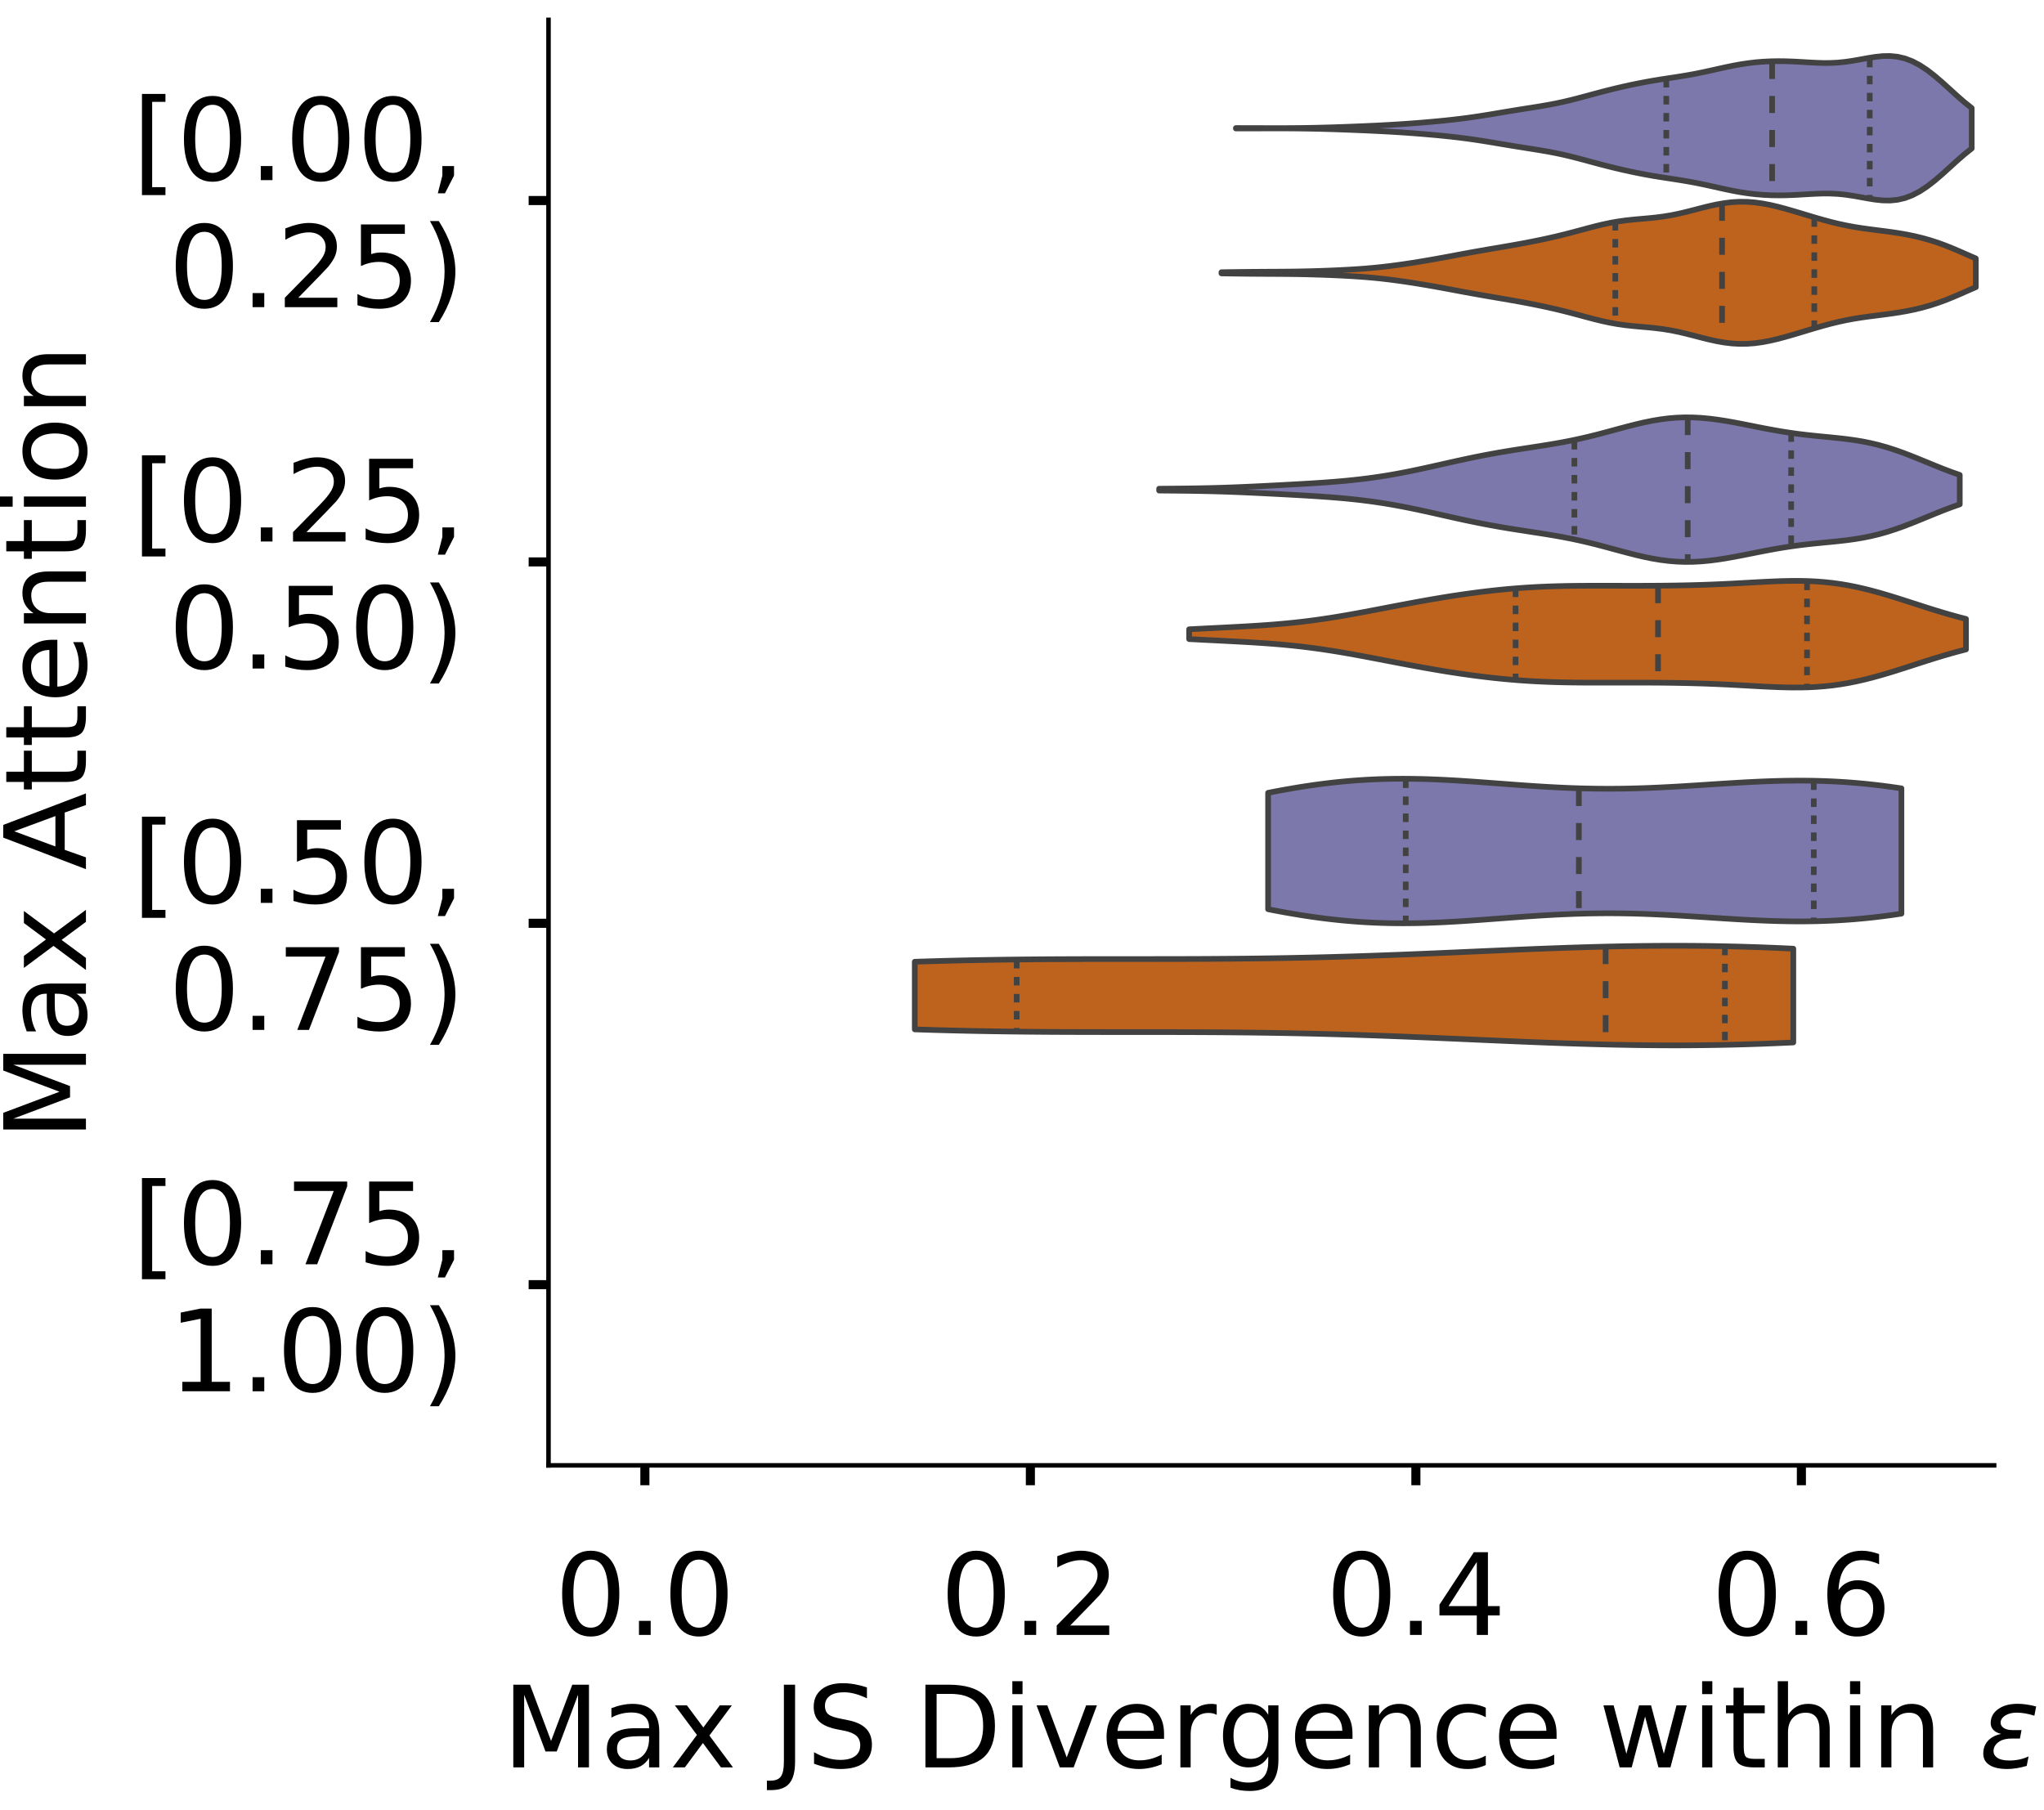<?xml version="1.0" encoding="utf-8" standalone="no"?>
<!DOCTYPE svg PUBLIC "-//W3C//DTD SVG 1.1//EN"
  "http://www.w3.org/Graphics/SVG/1.1/DTD/svg11.dtd">
<!-- Created with matplotlib (https://matplotlib.org/) -->
<svg height="319.062pt" version="1.1" viewBox="0 0 360.352 319.062" width="360.352pt" xmlns="http://www.w3.org/2000/svg" xmlns:xlink="http://www.w3.org/1999/xlink">
 <defs>
  <style type="text/css">
*{stroke-linecap:butt;stroke-linejoin:round;}
  </style>
 </defs>
 <g id="figure_1">
  <g id="patch_1">
   <path d="M 0 319.062 
L 360.352 319.062 
L 360.352 0 
L 0 0 
z
" style="fill:#ffffff;"/>
  </g>
  <g id="axes_1">
   <g id="patch_2">
    <path d="M -269.522 258.362 
L -14.66 258.362 
L -14.66 3.5 
L -269.522 3.5 
z
" style="fill:#ffffff;"/>
   </g>
   <g id="patch_3">
    <path clip-path="url(#pedf1a5bab0)" d="M -257.937 258.362 
L -252.145 258.362 
L -252.145 258.362 
L -257.937 258.362 
z
" style="fill:#7570b3;opacity:0.6;stroke:#000000;stroke-linejoin:miter;stroke-width:0.5;"/>
   </g>
   <g id="patch_4">
    <path clip-path="url(#pedf1a5bab0)" d="M -252.145 258.362 
L -246.352 258.362 
L -246.352 258.362 
L -252.145 258.362 
z
" style="fill:#7570b3;opacity:0.6;stroke:#000000;stroke-linejoin:miter;stroke-width:0.5;"/>
   </g>
   <g id="patch_5">
    <path clip-path="url(#pedf1a5bab0)" d="M -246.352 258.362 
L -240.56 258.362 
L -240.56 258.362 
L -246.352 258.362 
z
" style="fill:#7570b3;opacity:0.6;stroke:#000000;stroke-linejoin:miter;stroke-width:0.5;"/>
   </g>
   <g id="patch_6">
    <path clip-path="url(#pedf1a5bab0)" d="M -240.56 258.362 
L -234.768 258.362 
L -234.768 258.362 
L -240.56 258.362 
z
" style="fill:#7570b3;opacity:0.6;stroke:#000000;stroke-linejoin:miter;stroke-width:0.5;"/>
   </g>
   <g id="patch_7">
    <path clip-path="url(#pedf1a5bab0)" d="M -234.768 258.362 
L -228.975 258.362 
L -228.975 258.362 
L -234.768 258.362 
z
" style="fill:#7570b3;opacity:0.6;stroke:#000000;stroke-linejoin:miter;stroke-width:0.5;"/>
   </g>
   <g id="patch_8">
    <path clip-path="url(#pedf1a5bab0)" d="M -228.975 258.362 
L -223.183 258.362 
L -223.183 258.362 
L -228.975 258.362 
z
" style="fill:#7570b3;opacity:0.6;stroke:#000000;stroke-linejoin:miter;stroke-width:0.5;"/>
   </g>
   <g id="patch_9">
    <path clip-path="url(#pedf1a5bab0)" d="M -223.183 258.362 
L -217.391 258.362 
L -217.391 258.362 
L -223.183 258.362 
z
" style="fill:#7570b3;opacity:0.6;stroke:#000000;stroke-linejoin:miter;stroke-width:0.5;"/>
   </g>
   <g id="patch_10">
    <path clip-path="url(#pedf1a5bab0)" d="M -217.391 258.362 
L -211.599 258.362 
L -211.599 258.362 
L -217.391 258.362 
z
" style="fill:#7570b3;opacity:0.6;stroke:#000000;stroke-linejoin:miter;stroke-width:0.5;"/>
   </g>
   <g id="patch_11">
    <path clip-path="url(#pedf1a5bab0)" d="M -211.599 258.362 
L -205.806 258.362 
L -205.806 258.362 
L -211.599 258.362 
z
" style="fill:#7570b3;opacity:0.6;stroke:#000000;stroke-linejoin:miter;stroke-width:0.5;"/>
   </g>
   <g id="patch_12">
    <path clip-path="url(#pedf1a5bab0)" d="M -205.806 258.362 
L -200.014 258.362 
L -200.014 258.362 
L -205.806 258.362 
z
" style="fill:#7570b3;opacity:0.6;stroke:#000000;stroke-linejoin:miter;stroke-width:0.5;"/>
   </g>
   <g id="patch_13">
    <path clip-path="url(#pedf1a5bab0)" d="M -200.014 258.362 
L -194.222 258.362 
L -194.222 258.362 
L -200.014 258.362 
z
" style="fill:#7570b3;opacity:0.6;stroke:#000000;stroke-linejoin:miter;stroke-width:0.5;"/>
   </g>
   <g id="patch_14">
    <path clip-path="url(#pedf1a5bab0)" d="M -194.222 258.362 
L -188.429 258.362 
L -188.429 258.362 
L -194.222 258.362 
z
" style="fill:#7570b3;opacity:0.6;stroke:#000000;stroke-linejoin:miter;stroke-width:0.5;"/>
   </g>
   <g id="patch_15">
    <path clip-path="url(#pedf1a5bab0)" d="M -188.429 258.362 
L -182.637 258.362 
L -182.637 258.362 
L -188.429 258.362 
z
" style="fill:#7570b3;opacity:0.6;stroke:#000000;stroke-linejoin:miter;stroke-width:0.5;"/>
   </g>
   <g id="patch_16">
    <path clip-path="url(#pedf1a5bab0)" d="M -182.637 258.362 
L -176.845 258.362 
L -176.845 258.362 
L -182.637 258.362 
z
" style="fill:#7570b3;opacity:0.6;stroke:#000000;stroke-linejoin:miter;stroke-width:0.5;"/>
   </g>
   <g id="patch_17">
    <path clip-path="url(#pedf1a5bab0)" d="M -176.845 258.362 
L -171.052 258.362 
L -171.052 258.362 
L -176.845 258.362 
z
" style="fill:#7570b3;opacity:0.6;stroke:#000000;stroke-linejoin:miter;stroke-width:0.5;"/>
   </g>
   <g id="patch_18">
    <path clip-path="url(#pedf1a5bab0)" d="M -171.052 258.362 
L -165.26 258.362 
L -165.26 257.023 
L -171.052 257.023 
z
" style="fill:#7570b3;opacity:0.6;stroke:#000000;stroke-linejoin:miter;stroke-width:0.5;"/>
   </g>
   <g id="patch_19">
    <path clip-path="url(#pedf1a5bab0)" d="M -165.26 258.362 
L -159.468 258.362 
L -159.468 258.362 
L -165.26 258.362 
z
" style="fill:#7570b3;opacity:0.6;stroke:#000000;stroke-linejoin:miter;stroke-width:0.5;"/>
   </g>
   <g id="patch_20">
    <path clip-path="url(#pedf1a5bab0)" d="M -159.468 258.362 
L -153.675 258.362 
L -153.675 257.023 
L -159.468 257.023 
z
" style="fill:#7570b3;opacity:0.6;stroke:#000000;stroke-linejoin:miter;stroke-width:0.5;"/>
   </g>
   <g id="patch_21">
    <path clip-path="url(#pedf1a5bab0)" d="M -153.675 258.362 
L -147.883 258.362 
L -147.883 254.346 
L -153.675 254.346 
z
" style="fill:#7570b3;opacity:0.6;stroke:#000000;stroke-linejoin:miter;stroke-width:0.5;"/>
   </g>
   <g id="patch_22">
    <path clip-path="url(#pedf1a5bab0)" d="M -147.883 258.362 
L -142.091 258.362 
L -142.091 257.023 
L -147.883 257.023 
z
" style="fill:#7570b3;opacity:0.6;stroke:#000000;stroke-linejoin:miter;stroke-width:0.5;"/>
   </g>
   <g id="patch_23">
    <path clip-path="url(#pedf1a5bab0)" d="M -142.091 258.362 
L -136.299 258.362 
L -136.299 250.33 
L -142.091 250.33 
z
" style="fill:#7570b3;opacity:0.6;stroke:#000000;stroke-linejoin:miter;stroke-width:0.5;"/>
   </g>
   <g id="patch_24">
    <path clip-path="url(#pedf1a5bab0)" d="M -136.299 258.362 
L -130.506 258.362 
L -130.506 246.315 
L -136.299 246.315 
z
" style="fill:#7570b3;opacity:0.6;stroke:#000000;stroke-linejoin:miter;stroke-width:0.5;"/>
   </g>
   <g id="patch_25">
    <path clip-path="url(#pedf1a5bab0)" d="M -130.506 258.362 
L -124.714 258.362 
L -124.714 243.638 
L -130.506 243.638 
z
" style="fill:#7570b3;opacity:0.6;stroke:#000000;stroke-linejoin:miter;stroke-width:0.5;"/>
   </g>
   <g id="patch_26">
    <path clip-path="url(#pedf1a5bab0)" d="M -124.714 258.362 
L -118.922 258.362 
L -118.922 220.882 
L -124.714 220.882 
z
" style="fill:#7570b3;opacity:0.6;stroke:#000000;stroke-linejoin:miter;stroke-width:0.5;"/>
   </g>
   <g id="patch_27">
    <path clip-path="url(#pedf1a5bab0)" d="M -118.922 258.362 
L -113.129 258.362 
L -113.129 212.851 
L -118.922 212.851 
z
" style="fill:#7570b3;opacity:0.6;stroke:#000000;stroke-linejoin:miter;stroke-width:0.5;"/>
   </g>
   <g id="patch_28">
    <path clip-path="url(#pedf1a5bab0)" d="M -113.129 258.362 
L -107.337 258.362 
L -107.337 195.45 
L -113.129 195.45 
z
" style="fill:#7570b3;opacity:0.6;stroke:#000000;stroke-linejoin:miter;stroke-width:0.5;"/>
   </g>
   <g id="patch_29">
    <path clip-path="url(#pedf1a5bab0)" d="M -107.337 258.362 
L -101.545 258.362 
L -101.545 171.356 
L -107.337 171.356 
z
" style="fill:#7570b3;opacity:0.6;stroke:#000000;stroke-linejoin:miter;stroke-width:0.5;"/>
   </g>
   <g id="patch_30">
    <path clip-path="url(#pedf1a5bab0)" d="M -101.545 258.362 
L -95.752 258.362 
L -95.752 170.017 
L -101.545 170.017 
z
" style="fill:#7570b3;opacity:0.6;stroke:#000000;stroke-linejoin:miter;stroke-width:0.5;"/>
   </g>
   <g id="patch_31">
    <path clip-path="url(#pedf1a5bab0)" d="M -95.752 258.362 
L -89.96 258.362 
L -89.96 125.845 
L -95.752 125.845 
z
" style="fill:#7570b3;opacity:0.6;stroke:#000000;stroke-linejoin:miter;stroke-width:0.5;"/>
   </g>
   <g id="patch_32">
    <path clip-path="url(#pedf1a5bab0)" d="M -89.96 258.362 
L -84.168 258.362 
L -84.168 84.35 
L -89.96 84.35 
z
" style="fill:#7570b3;opacity:0.6;stroke:#000000;stroke-linejoin:miter;stroke-width:0.5;"/>
   </g>
   <g id="patch_33">
    <path clip-path="url(#pedf1a5bab0)" d="M -84.168 258.362 
L -78.375 258.362 
L -78.375 81.673 
L -84.168 81.673 
z
" style="fill:#7570b3;opacity:0.6;stroke:#000000;stroke-linejoin:miter;stroke-width:0.5;"/>
   </g>
   <g id="patch_34">
    <path clip-path="url(#pedf1a5bab0)" d="M -78.375 258.362 
L -72.583 258.362 
L -72.583 54.902 
L -78.375 54.902 
z
" style="fill:#7570b3;opacity:0.6;stroke:#000000;stroke-linejoin:miter;stroke-width:0.5;"/>
   </g>
   <g id="patch_35">
    <path clip-path="url(#pedf1a5bab0)" d="M -72.583 258.362 
L -66.791 258.362 
L -66.791 48.209 
L -72.583 48.209 
z
" style="fill:#7570b3;opacity:0.6;stroke:#000000;stroke-linejoin:miter;stroke-width:0.5;"/>
   </g>
   <g id="patch_36">
    <path clip-path="url(#pedf1a5bab0)" d="M -66.791 258.362 
L -60.998 258.362 
L -60.998 41.517 
L -66.791 41.517 
z
" style="fill:#7570b3;opacity:0.6;stroke:#000000;stroke-linejoin:miter;stroke-width:0.5;"/>
   </g>
   <g id="patch_37">
    <path clip-path="url(#pedf1a5bab0)" d="M -60.998 258.362 
L -55.206 258.362 
L -55.206 50.887 
L -60.998 50.887 
z
" style="fill:#7570b3;opacity:0.6;stroke:#000000;stroke-linejoin:miter;stroke-width:0.5;"/>
   </g>
   <g id="patch_38">
    <path clip-path="url(#pedf1a5bab0)" d="M -55.206 258.362 
L -49.414 258.362 
L -49.414 60.256 
L -55.206 60.256 
z
" style="fill:#7570b3;opacity:0.6;stroke:#000000;stroke-linejoin:miter;stroke-width:0.5;"/>
   </g>
   <g id="patch_39">
    <path clip-path="url(#pedf1a5bab0)" d="M -49.414 258.362 
L -43.622 258.362 
L -43.622 26.793 
L -49.414 26.793 
z
" style="fill:#7570b3;opacity:0.6;stroke:#000000;stroke-linejoin:miter;stroke-width:0.5;"/>
   </g>
   <g id="patch_40">
    <path clip-path="url(#pedf1a5bab0)" d="M -43.622 258.362 
L -37.829 258.362 
L -37.829 17.423 
L -43.622 17.423 
z
" style="fill:#7570b3;opacity:0.6;stroke:#000000;stroke-linejoin:miter;stroke-width:0.5;"/>
   </g>
   <g id="patch_41">
    <path clip-path="url(#pedf1a5bab0)" d="M -37.829 258.362 
L -32.037 258.362 
L -32.037 105.767 
L -37.829 105.767 
z
" style="fill:#7570b3;opacity:0.6;stroke:#000000;stroke-linejoin:miter;stroke-width:0.5;"/>
   </g>
   <g id="patch_42">
    <path clip-path="url(#pedf1a5bab0)" d="M -32.037 258.362 
L -26.245 258.362 
L -26.245 250.33 
L -32.037 250.33 
z
" style="fill:#7570b3;opacity:0.6;stroke:#000000;stroke-linejoin:miter;stroke-width:0.5;"/>
   </g>
   <g id="patch_43">
    <path clip-path="url(#pedf1a5bab0)" d="M -257.937 258.362 
L -252.145 258.362 
L -252.145 258.362 
L -257.937 258.362 
z
" style="fill:#d95f02;opacity:0.6;stroke:#000000;stroke-linejoin:miter;stroke-width:0.5;"/>
   </g>
   <g id="patch_44">
    <path clip-path="url(#pedf1a5bab0)" d="M -252.145 258.362 
L -246.352 258.362 
L -246.352 258.362 
L -252.145 258.362 
z
" style="fill:#d95f02;opacity:0.6;stroke:#000000;stroke-linejoin:miter;stroke-width:0.5;"/>
   </g>
   <g id="patch_45">
    <path clip-path="url(#pedf1a5bab0)" d="M -246.352 258.362 
L -240.56 258.362 
L -240.56 258.362 
L -246.352 258.362 
z
" style="fill:#d95f02;opacity:0.6;stroke:#000000;stroke-linejoin:miter;stroke-width:0.5;"/>
   </g>
   <g id="patch_46">
    <path clip-path="url(#pedf1a5bab0)" d="M -240.56 258.362 
L -234.768 258.362 
L -234.768 258.362 
L -240.56 258.362 
z
" style="fill:#d95f02;opacity:0.6;stroke:#000000;stroke-linejoin:miter;stroke-width:0.5;"/>
   </g>
   <g id="patch_47">
    <path clip-path="url(#pedf1a5bab0)" d="M -234.768 258.362 
L -228.975 258.362 
L -228.975 258.362 
L -234.768 258.362 
z
" style="fill:#d95f02;opacity:0.6;stroke:#000000;stroke-linejoin:miter;stroke-width:0.5;"/>
   </g>
   <g id="patch_48">
    <path clip-path="url(#pedf1a5bab0)" d="M -228.975 258.362 
L -223.183 258.362 
L -223.183 258.362 
L -228.975 258.362 
z
" style="fill:#d95f02;opacity:0.6;stroke:#000000;stroke-linejoin:miter;stroke-width:0.5;"/>
   </g>
   <g id="patch_49">
    <path clip-path="url(#pedf1a5bab0)" d="M -223.183 258.362 
L -217.391 258.362 
L -217.391 258.362 
L -223.183 258.362 
z
" style="fill:#d95f02;opacity:0.6;stroke:#000000;stroke-linejoin:miter;stroke-width:0.5;"/>
   </g>
   <g id="patch_50">
    <path clip-path="url(#pedf1a5bab0)" d="M -217.391 258.362 
L -211.599 258.362 
L -211.599 258.362 
L -217.391 258.362 
z
" style="fill:#d95f02;opacity:0.6;stroke:#000000;stroke-linejoin:miter;stroke-width:0.5;"/>
   </g>
   <g id="patch_51">
    <path clip-path="url(#pedf1a5bab0)" d="M -211.599 258.362 
L -205.806 258.362 
L -205.806 257.05 
L -211.599 257.05 
z
" style="fill:#d95f02;opacity:0.6;stroke:#000000;stroke-linejoin:miter;stroke-width:0.5;"/>
   </g>
   <g id="patch_52">
    <path clip-path="url(#pedf1a5bab0)" d="M -205.806 258.362 
L -200.014 258.362 
L -200.014 258.362 
L -205.806 258.362 
z
" style="fill:#d95f02;opacity:0.6;stroke:#000000;stroke-linejoin:miter;stroke-width:0.5;"/>
   </g>
   <g id="patch_53">
    <path clip-path="url(#pedf1a5bab0)" d="M -200.014 258.362 
L -194.222 258.362 
L -194.222 258.362 
L -200.014 258.362 
z
" style="fill:#d95f02;opacity:0.6;stroke:#000000;stroke-linejoin:miter;stroke-width:0.5;"/>
   </g>
   <g id="patch_54">
    <path clip-path="url(#pedf1a5bab0)" d="M -194.222 258.362 
L -188.429 258.362 
L -188.429 257.05 
L -194.222 257.05 
z
" style="fill:#d95f02;opacity:0.6;stroke:#000000;stroke-linejoin:miter;stroke-width:0.5;"/>
   </g>
   <g id="patch_55">
    <path clip-path="url(#pedf1a5bab0)" d="M -188.429 258.362 
L -182.637 258.362 
L -182.637 258.362 
L -188.429 258.362 
z
" style="fill:#d95f02;opacity:0.6;stroke:#000000;stroke-linejoin:miter;stroke-width:0.5;"/>
   </g>
   <g id="patch_56">
    <path clip-path="url(#pedf1a5bab0)" d="M -182.637 258.362 
L -176.845 258.362 
L -176.845 258.362 
L -182.637 258.362 
z
" style="fill:#d95f02;opacity:0.6;stroke:#000000;stroke-linejoin:miter;stroke-width:0.5;"/>
   </g>
   <g id="patch_57">
    <path clip-path="url(#pedf1a5bab0)" d="M -176.845 258.362 
L -171.052 258.362 
L -171.052 258.362 
L -176.845 258.362 
z
" style="fill:#d95f02;opacity:0.6;stroke:#000000;stroke-linejoin:miter;stroke-width:0.5;"/>
   </g>
   <g id="patch_58">
    <path clip-path="url(#pedf1a5bab0)" d="M -171.052 258.362 
L -165.26 258.362 
L -165.26 258.362 
L -171.052 258.362 
z
" style="fill:#d95f02;opacity:0.6;stroke:#000000;stroke-linejoin:miter;stroke-width:0.5;"/>
   </g>
   <g id="patch_59">
    <path clip-path="url(#pedf1a5bab0)" d="M -165.26 258.362 
L -159.468 258.362 
L -159.468 255.738 
L -165.26 255.738 
z
" style="fill:#d95f02;opacity:0.6;stroke:#000000;stroke-linejoin:miter;stroke-width:0.5;"/>
   </g>
   <g id="patch_60">
    <path clip-path="url(#pedf1a5bab0)" d="M -159.468 258.362 
L -153.675 258.362 
L -153.675 253.114 
L -159.468 253.114 
z
" style="fill:#d95f02;opacity:0.6;stroke:#000000;stroke-linejoin:miter;stroke-width:0.5;"/>
   </g>
   <g id="patch_61">
    <path clip-path="url(#pedf1a5bab0)" d="M -153.675 258.362 
L -147.883 258.362 
L -147.883 254.426 
L -153.675 254.426 
z
" style="fill:#d95f02;opacity:0.6;stroke:#000000;stroke-linejoin:miter;stroke-width:0.5;"/>
   </g>
   <g id="patch_62">
    <path clip-path="url(#pedf1a5bab0)" d="M -147.883 258.362 
L -142.091 258.362 
L -142.091 253.114 
L -147.883 253.114 
z
" style="fill:#d95f02;opacity:0.6;stroke:#000000;stroke-linejoin:miter;stroke-width:0.5;"/>
   </g>
   <g id="patch_63">
    <path clip-path="url(#pedf1a5bab0)" d="M -142.091 258.362 
L -136.299 258.362 
L -136.299 247.865 
L -142.091 247.865 
z
" style="fill:#d95f02;opacity:0.6;stroke:#000000;stroke-linejoin:miter;stroke-width:0.5;"/>
   </g>
   <g id="patch_64">
    <path clip-path="url(#pedf1a5bab0)" d="M -136.299 258.362 
L -130.506 258.362 
L -130.506 242.617 
L -136.299 242.617 
z
" style="fill:#d95f02;opacity:0.6;stroke:#000000;stroke-linejoin:miter;stroke-width:0.5;"/>
   </g>
   <g id="patch_65">
    <path clip-path="url(#pedf1a5bab0)" d="M -130.506 258.362 
L -124.714 258.362 
L -124.714 222.937 
L -130.506 222.937 
z
" style="fill:#d95f02;opacity:0.6;stroke:#000000;stroke-linejoin:miter;stroke-width:0.5;"/>
   </g>
   <g id="patch_66">
    <path clip-path="url(#pedf1a5bab0)" d="M -124.714 258.362 
L -118.922 258.362 
L -118.922 209.817 
L -124.714 209.817 
z
" style="fill:#d95f02;opacity:0.6;stroke:#000000;stroke-linejoin:miter;stroke-width:0.5;"/>
   </g>
   <g id="patch_67">
    <path clip-path="url(#pedf1a5bab0)" d="M -118.922 258.362 
L -113.129 258.362 
L -113.129 180.952 
L -118.922 180.952 
z
" style="fill:#d95f02;opacity:0.6;stroke:#000000;stroke-linejoin:miter;stroke-width:0.5;"/>
   </g>
   <g id="patch_68">
    <path clip-path="url(#pedf1a5bab0)" d="M -113.129 258.362 
L -107.337 258.362 
L -107.337 170.456 
L -113.129 170.456 
z
" style="fill:#d95f02;opacity:0.6;stroke:#000000;stroke-linejoin:miter;stroke-width:0.5;"/>
   </g>
   <g id="patch_69">
    <path clip-path="url(#pedf1a5bab0)" d="M -107.337 258.362 
L -101.545 258.362 
L -101.545 141.591 
L -107.337 141.591 
z
" style="fill:#d95f02;opacity:0.6;stroke:#000000;stroke-linejoin:miter;stroke-width:0.5;"/>
   </g>
   <g id="patch_70">
    <path clip-path="url(#pedf1a5bab0)" d="M -101.545 258.362 
L -95.752 258.362 
L -95.752 135.031 
L -101.545 135.031 
z
" style="fill:#d95f02;opacity:0.6;stroke:#000000;stroke-linejoin:miter;stroke-width:0.5;"/>
   </g>
   <g id="patch_71">
    <path clip-path="url(#pedf1a5bab0)" d="M -95.752 258.362 
L -89.96 258.362 
L -89.96 78.614 
L -95.752 78.614 
z
" style="fill:#d95f02;opacity:0.6;stroke:#000000;stroke-linejoin:miter;stroke-width:0.5;"/>
   </g>
   <g id="patch_72">
    <path clip-path="url(#pedf1a5bab0)" d="M -89.96 258.362 
L -84.168 258.362 
L -84.168 87.798 
L -89.96 87.798 
z
" style="fill:#d95f02;opacity:0.6;stroke:#000000;stroke-linejoin:miter;stroke-width:0.5;"/>
   </g>
   <g id="patch_73">
    <path clip-path="url(#pedf1a5bab0)" d="M -84.168 258.362 
L -78.375 258.362 
L -78.375 85.174 
L -84.168 85.174 
z
" style="fill:#d95f02;opacity:0.6;stroke:#000000;stroke-linejoin:miter;stroke-width:0.5;"/>
   </g>
   <g id="patch_74">
    <path clip-path="url(#pedf1a5bab0)" d="M -78.375 258.362 
L -72.583 258.362 
L -72.583 27.445 
L -78.375 27.445 
z
" style="fill:#d95f02;opacity:0.6;stroke:#000000;stroke-linejoin:miter;stroke-width:0.5;"/>
   </g>
   <g id="patch_75">
    <path clip-path="url(#pedf1a5bab0)" d="M -72.583 258.362 
L -66.791 258.362 
L -66.791 15.636 
L -72.583 15.636 
z
" style="fill:#d95f02;opacity:0.6;stroke:#000000;stroke-linejoin:miter;stroke-width:0.5;"/>
   </g>
   <g id="patch_76">
    <path clip-path="url(#pedf1a5bab0)" d="M -66.791 258.362 
L -60.998 258.362 
L -60.998 23.508 
L -66.791 23.508 
z
" style="fill:#d95f02;opacity:0.6;stroke:#000000;stroke-linejoin:miter;stroke-width:0.5;"/>
   </g>
   <g id="patch_77">
    <path clip-path="url(#pedf1a5bab0)" d="M -60.998 258.362 
L -55.206 258.362 
L -55.206 64.181 
L -60.998 64.181 
z
" style="fill:#d95f02;opacity:0.6;stroke:#000000;stroke-linejoin:miter;stroke-width:0.5;"/>
   </g>
   <g id="patch_78">
    <path clip-path="url(#pedf1a5bab0)" d="M -55.206 258.362 
L -49.414 258.362 
L -49.414 112.726 
L -55.206 112.726 
z
" style="fill:#d95f02;opacity:0.6;stroke:#000000;stroke-linejoin:miter;stroke-width:0.5;"/>
   </g>
   <g id="patch_79">
    <path clip-path="url(#pedf1a5bab0)" d="M -49.414 258.362 
L -43.622 258.362 
L -43.622 110.102 
L -49.414 110.102 
z
" style="fill:#d95f02;opacity:0.6;stroke:#000000;stroke-linejoin:miter;stroke-width:0.5;"/>
   </g>
   <g id="patch_80">
    <path clip-path="url(#pedf1a5bab0)" d="M -43.622 258.362 
L -37.829 258.362 
L -37.829 125.847 
L -43.622 125.847 
z
" style="fill:#d95f02;opacity:0.6;stroke:#000000;stroke-linejoin:miter;stroke-width:0.5;"/>
   </g>
   <g id="patch_81">
    <path clip-path="url(#pedf1a5bab0)" d="M -37.829 258.362 
L -32.037 258.362 
L -32.037 159.959 
L -37.829 159.959 
z
" style="fill:#d95f02;opacity:0.6;stroke:#000000;stroke-linejoin:miter;stroke-width:0.5;"/>
   </g>
   <g id="patch_82">
    <path clip-path="url(#pedf1a5bab0)" d="M -32.037 258.362 
L -26.245 258.362 
L -26.245 228.185 
L -32.037 228.185 
z
" style="fill:#d95f02;opacity:0.6;stroke:#000000;stroke-linejoin:miter;stroke-width:0.5;"/>
   </g>
   <g id="matplotlib.axis_1">
    <g id="xtick_1">
     <g id="line2d_1">
      <defs>
       <path d="M 0 0 
L 0 3.5 
" id="m96bc36fd8e" style="stroke:#000000;stroke-width:1.6;"/>
      </defs>
      <g/>
     </g>
     <g id="text_1">
      <!-- 0.0 -->
      <defs>
       <path d="M 31.781 66.406 
Q 24.172 66.406 20.328 58.906 
Q 16.5 51.422 16.5 36.375 
Q 16.5 21.391 20.328 13.891 
Q 24.172 6.391 31.781 6.391 
Q 39.453 6.391 43.281 13.891 
Q 47.125 21.391 47.125 36.375 
Q 47.125 51.422 43.281 58.906 
Q 39.453 66.406 31.781 66.406 
z
M 31.781 74.219 
Q 44.047 74.219 50.516 64.516 
Q 56.984 54.828 56.984 36.375 
Q 56.984 17.969 50.516 8.266 
Q 44.047 -1.422 31.781 -1.422 
Q 19.531 -1.422 13.062 8.266 
Q 6.594 17.969 6.594 36.375 
Q 6.594 54.828 13.062 64.516 
Q 19.531 74.219 31.781 74.219 
z
" id="DejaVuSans-48"/>
       <path d="M 10.688 12.406 
L 21 12.406 
L 21 0 
L 10.688 0 
z
" id="DejaVuSans-46"/>
      </defs>
      <g transform="translate(-273.84 288.259)scale(0.2 -0.2)">
       <use xlink:href="#DejaVuSans-48"/>
       <use x="63.623" xlink:href="#DejaVuSans-46"/>
       <use x="95.41" xlink:href="#DejaVuSans-48"/>
      </g>
     </g>
    </g>
    <g id="xtick_2">
     <g id="line2d_2">
      <g/>
     </g>
     <g id="text_2">
      <!-- 0.2 -->
      <defs>
       <path d="M 19.188 8.297 
L 53.609 8.297 
L 53.609 0 
L 7.328 0 
L 7.328 8.297 
Q 12.938 14.109 22.625 23.891 
Q 32.328 33.688 34.812 36.531 
Q 39.547 41.844 41.422 45.531 
Q 43.312 49.219 43.312 52.781 
Q 43.312 58.594 39.234 62.25 
Q 35.156 65.922 28.609 65.922 
Q 23.969 65.922 18.812 64.312 
Q 13.672 62.703 7.812 59.422 
L 7.812 69.391 
Q 13.766 71.781 18.938 73 
Q 24.125 74.219 28.422 74.219 
Q 39.75 74.219 46.484 68.547 
Q 53.219 62.891 53.219 53.422 
Q 53.219 48.922 51.531 44.891 
Q 49.859 40.875 45.406 35.406 
Q 44.188 33.984 37.641 27.219 
Q 31.109 20.453 19.188 8.297 
z
" id="DejaVuSans-50"/>
      </defs>
      <g transform="translate(-207.642 288.259)scale(0.2 -0.2)">
       <use xlink:href="#DejaVuSans-48"/>
       <use x="63.623" xlink:href="#DejaVuSans-46"/>
       <use x="95.41" xlink:href="#DejaVuSans-50"/>
      </g>
     </g>
    </g>
    <g id="xtick_3">
     <g id="line2d_3">
      <g/>
     </g>
     <g id="text_3">
      <!-- 0.4 -->
      <defs>
       <path d="M 37.797 64.312 
L 12.891 25.391 
L 37.797 25.391 
z
M 35.203 72.906 
L 47.609 72.906 
L 47.609 25.391 
L 58.016 25.391 
L 58.016 17.188 
L 47.609 17.188 
L 47.609 0 
L 37.797 0 
L 37.797 17.188 
L 4.891 17.188 
L 4.891 26.703 
z
" id="DejaVuSans-52"/>
      </defs>
      <g transform="translate(-141.444 288.259)scale(0.2 -0.2)">
       <use xlink:href="#DejaVuSans-48"/>
       <use x="63.623" xlink:href="#DejaVuSans-46"/>
       <use x="95.41" xlink:href="#DejaVuSans-52"/>
      </g>
     </g>
    </g>
    <g id="xtick_4">
     <g id="line2d_4">
      <g/>
     </g>
     <g id="text_4">
      <!-- 0.6 -->
      <defs>
       <path d="M 33.016 40.375 
Q 26.375 40.375 22.484 35.828 
Q 18.609 31.297 18.609 23.391 
Q 18.609 15.531 22.484 10.953 
Q 26.375 6.391 33.016 6.391 
Q 39.656 6.391 43.531 10.953 
Q 47.406 15.531 47.406 23.391 
Q 47.406 31.297 43.531 35.828 
Q 39.656 40.375 33.016 40.375 
z
M 52.594 71.297 
L 52.594 62.312 
Q 48.875 64.062 45.094 64.984 
Q 41.312 65.922 37.594 65.922 
Q 27.828 65.922 22.672 59.328 
Q 17.531 52.734 16.797 39.406 
Q 19.672 43.656 24.016 45.922 
Q 28.375 48.188 33.594 48.188 
Q 44.578 48.188 50.953 41.516 
Q 57.328 34.859 57.328 23.391 
Q 57.328 12.156 50.688 5.359 
Q 44.047 -1.422 33.016 -1.422 
Q 20.359 -1.422 13.672 8.266 
Q 6.984 17.969 6.984 36.375 
Q 6.984 53.656 15.188 63.938 
Q 23.391 74.219 37.203 74.219 
Q 40.922 74.219 44.703 73.484 
Q 48.484 72.75 52.594 71.297 
z
" id="DejaVuSans-54"/>
      </defs>
      <g transform="translate(-75.247 288.259)scale(0.2 -0.2)">
       <use xlink:href="#DejaVuSans-48"/>
       <use x="63.623" xlink:href="#DejaVuSans-46"/>
       <use x="95.41" xlink:href="#DejaVuSans-54"/>
      </g>
     </g>
    </g>
    <g id="text_5">
     <!--   -->
     <defs>
      <path id="DejaVuSans-32"/>
     </defs>
     <g transform="translate(-145.269 311.615)scale(0.2 -0.2)">
      <use xlink:href="#DejaVuSans-32"/>
     </g>
    </g>
   </g>
   <g id="matplotlib.axis_2">
    <g id="ytick_1">
     <g id="line2d_5">
      <defs>
       <path d="M 0 0 
L -3.5 0 
" id="m972197dd40" style="stroke:#000000;stroke-width:1.6;"/>
      </defs>
      <g/>
     </g>
     <g id="text_6">
      <!-- 0.00 -->
      <g transform="translate(-328.753 265.96)scale(0.2 -0.2)">
       <use xlink:href="#DejaVuSans-48"/>
       <use x="63.623" xlink:href="#DejaVuSans-46"/>
       <use x="95.41" xlink:href="#DejaVuSans-48"/>
       <use x="159.033" xlink:href="#DejaVuSans-48"/>
      </g>
     </g>
    </g>
    <g id="ytick_2">
     <g id="line2d_6">
      <g/>
     </g>
     <g id="text_7">
      <!-- 0.02 -->
      <g transform="translate(-328.753 215.631)scale(0.2 -0.2)">
       <use xlink:href="#DejaVuSans-48"/>
       <use x="63.623" xlink:href="#DejaVuSans-46"/>
       <use x="95.41" xlink:href="#DejaVuSans-48"/>
       <use x="159.033" xlink:href="#DejaVuSans-50"/>
      </g>
     </g>
    </g>
    <g id="ytick_3">
     <g id="line2d_7">
      <g/>
     </g>
     <g id="text_8">
      <!-- 0.04 -->
      <g transform="translate(-328.753 165.301)scale(0.2 -0.2)">
       <use xlink:href="#DejaVuSans-48"/>
       <use x="63.623" xlink:href="#DejaVuSans-46"/>
       <use x="95.41" xlink:href="#DejaVuSans-48"/>
       <use x="159.033" xlink:href="#DejaVuSans-52"/>
      </g>
     </g>
    </g>
    <g id="ytick_4">
     <g id="line2d_8">
      <g/>
     </g>
     <g id="text_9">
      <!-- 0.06 -->
      <g transform="translate(-328.753 114.972)scale(0.2 -0.2)">
       <use xlink:href="#DejaVuSans-48"/>
       <use x="63.623" xlink:href="#DejaVuSans-46"/>
       <use x="95.41" xlink:href="#DejaVuSans-48"/>
       <use x="159.033" xlink:href="#DejaVuSans-54"/>
      </g>
     </g>
    </g>
    <g id="ytick_5">
     <g id="line2d_9">
      <g/>
     </g>
     <g id="text_10">
      <!-- 0.08 -->
      <defs>
       <path d="M 31.781 34.625 
Q 24.75 34.625 20.719 30.859 
Q 16.703 27.094 16.703 20.516 
Q 16.703 13.922 20.719 10.156 
Q 24.75 6.391 31.781 6.391 
Q 38.812 6.391 42.859 10.172 
Q 46.922 13.969 46.922 20.516 
Q 46.922 27.094 42.891 30.859 
Q 38.875 34.625 31.781 34.625 
z
M 21.922 38.812 
Q 15.578 40.375 12.031 44.719 
Q 8.5 49.078 8.5 55.328 
Q 8.5 64.062 14.719 69.141 
Q 20.953 74.219 31.781 74.219 
Q 42.672 74.219 48.875 69.141 
Q 55.078 64.062 55.078 55.328 
Q 55.078 49.078 51.531 44.719 
Q 48 40.375 41.703 38.812 
Q 48.828 37.156 52.797 32.312 
Q 56.781 27.484 56.781 20.516 
Q 56.781 9.906 50.312 4.234 
Q 43.844 -1.422 31.781 -1.422 
Q 19.734 -1.422 13.25 4.234 
Q 6.781 9.906 6.781 20.516 
Q 6.781 27.484 10.781 32.312 
Q 14.797 37.156 21.922 38.812 
z
M 18.312 54.391 
Q 18.312 48.734 21.844 45.562 
Q 25.391 42.391 31.781 42.391 
Q 38.141 42.391 41.719 45.562 
Q 45.312 48.734 45.312 54.391 
Q 45.312 60.062 41.719 63.234 
Q 38.141 66.406 31.781 66.406 
Q 25.391 66.406 21.844 63.234 
Q 18.312 60.062 18.312 54.391 
z
" id="DejaVuSans-56"/>
      </defs>
      <g transform="translate(-328.753 64.642)scale(0.2 -0.2)">
       <use xlink:href="#DejaVuSans-48"/>
       <use x="63.623" xlink:href="#DejaVuSans-46"/>
       <use x="95.41" xlink:href="#DejaVuSans-48"/>
       <use x="159.033" xlink:href="#DejaVuSans-56"/>
      </g>
     </g>
    </g>
    <g id="ytick_6">
     <g id="line2d_10">
      <g/>
     </g>
     <g id="text_11">
      <!-- 0.10 -->
      <defs>
       <path d="M 12.406 8.297 
L 28.516 8.297 
L 28.516 63.922 
L 10.984 60.406 
L 10.984 69.391 
L 28.422 72.906 
L 38.281 72.906 
L 38.281 8.297 
L 54.391 8.297 
L 54.391 0 
L 12.406 0 
z
" id="DejaVuSans-49"/>
      </defs>
      <g transform="translate(-328.753 14.313)scale(0.2 -0.2)">
       <use xlink:href="#DejaVuSans-48"/>
       <use x="63.623" xlink:href="#DejaVuSans-46"/>
       <use x="95.41" xlink:href="#DejaVuSans-49"/>
       <use x="159.033" xlink:href="#DejaVuSans-48"/>
      </g>
     </g>
    </g>
    <g id="text_12">
     <!--   -->
     <g transform="translate(-336.413 133.728)rotate(-90)scale(0.176 -0.176)">
      <use xlink:href="#DejaVuSans-32"/>
     </g>
    </g>
   </g>
   <g id="patch_83">
    <path style="fill:none;stroke:#000000;stroke-linecap:square;stroke-linejoin:miter;stroke-width:0.8;"/>
   </g>
   <g id="patch_84">
    <path style="fill:none;stroke:#000000;stroke-linecap:square;stroke-linejoin:miter;stroke-width:0.8;"/>
   </g>
  </g>
  <g id="axes_2">
   <g id="patch_85">
    <path d="M 96.7 258.362 
L 351.562 258.362 
L 351.562 3.5 
L 96.7 3.5 
z
" style="fill:#ffffff;"/>
   </g>
   <g id="PolyCollection_1">
    <defs>
     <path d="M 217.885 -296.409 
L 217.885 -296.485 
L 219.195 -296.484 
L 220.505 -296.482 
L 221.816 -296.478 
L 223.126 -296.474 
L 224.436 -296.472 
L 225.746 -296.472 
L 227.057 -296.475 
L 228.367 -296.484 
L 229.677 -296.498 
L 230.988 -296.519 
L 232.298 -296.546 
L 233.608 -296.579 
L 234.919 -296.617 
L 236.229 -296.66 
L 237.539 -296.708 
L 238.849 -296.758 
L 240.16 -296.812 
L 241.47 -296.87 
L 242.78 -296.932 
L 244.091 -296.999 
L 245.401 -297.073 
L 246.711 -297.153 
L 248.022 -297.241 
L 249.332 -297.337 
L 250.642 -297.44 
L 251.953 -297.551 
L 253.263 -297.67 
L 254.573 -297.797 
L 255.883 -297.936 
L 257.194 -298.087 
L 258.504 -298.253 
L 259.814 -298.436 
L 261.125 -298.634 
L 262.435 -298.844 
L 263.745 -299.062 
L 265.056 -299.282 
L 266.366 -299.5 
L 267.676 -299.713 
L 268.986 -299.92 
L 270.297 -300.126 
L 271.607 -300.339 
L 272.917 -300.565 
L 274.228 -300.815 
L 275.538 -301.093 
L 276.848 -301.401 
L 278.159 -301.734 
L 279.469 -302.083 
L 280.779 -302.439 
L 282.089 -302.789 
L 283.4 -303.129 
L 284.71 -303.452 
L 286.02 -303.759 
L 287.331 -304.05 
L 288.641 -304.323 
L 289.951 -304.577 
L 291.262 -304.812 
L 292.572 -305.029 
L 293.882 -305.232 
L 295.193 -305.431 
L 296.503 -305.636 
L 297.813 -305.858 
L 299.123 -306.103 
L 300.434 -306.372 
L 301.744 -306.659 
L 303.054 -306.954 
L 304.365 -307.241 
L 305.675 -307.508 
L 306.985 -307.743 
L 308.296 -307.938 
L 309.606 -308.089 
L 310.916 -308.194 
L 312.226 -308.257 
L 313.537 -308.279 
L 314.847 -308.263 
L 316.157 -308.216 
L 317.468 -308.147 
L 318.778 -308.068 
L 320.088 -307.998 
L 321.399 -307.956 
L 322.709 -307.96 
L 324.019 -308.026 
L 325.329 -308.158 
L 326.64 -308.348 
L 327.95 -308.579 
L 329.26 -308.819 
L 330.571 -309.029 
L 331.881 -309.167 
L 333.191 -309.19 
L 334.502 -309.063 
L 335.812 -308.759 
L 337.122 -308.265 
L 338.433 -307.579 
L 339.743 -306.716 
L 341.053 -305.704 
L 342.363 -304.581 
L 343.674 -303.396 
L 344.984 -302.205 
L 346.294 -301.061 
L 347.605 -300.014 
L 347.605 -292.88 
L 347.605 -292.88 
L 346.294 -291.833 
L 344.984 -290.69 
L 343.674 -289.498 
L 342.363 -288.313 
L 341.053 -287.19 
L 339.743 -286.178 
L 338.433 -285.315 
L 337.122 -284.63 
L 335.812 -284.135 
L 334.502 -283.831 
L 333.191 -283.704 
L 331.881 -283.727 
L 330.571 -283.865 
L 329.26 -284.075 
L 327.95 -284.315 
L 326.64 -284.546 
L 325.329 -284.737 
L 324.019 -284.868 
L 322.709 -284.934 
L 321.399 -284.939 
L 320.088 -284.896 
L 318.778 -284.826 
L 317.468 -284.747 
L 316.157 -284.678 
L 314.847 -284.631 
L 313.537 -284.615 
L 312.226 -284.637 
L 310.916 -284.7 
L 309.606 -284.806 
L 308.296 -284.956 
L 306.985 -285.151 
L 305.675 -285.386 
L 304.365 -285.653 
L 303.054 -285.941 
L 301.744 -286.235 
L 300.434 -286.522 
L 299.123 -286.791 
L 297.813 -287.036 
L 296.503 -287.258 
L 295.193 -287.463 
L 293.882 -287.662 
L 292.572 -287.866 
L 291.262 -288.082 
L 289.951 -288.317 
L 288.641 -288.572 
L 287.331 -288.845 
L 286.02 -289.135 
L 284.71 -289.442 
L 283.4 -289.766 
L 282.089 -290.105 
L 280.779 -290.455 
L 279.469 -290.811 
L 278.159 -291.16 
L 276.848 -291.493 
L 275.538 -291.801 
L 274.228 -292.079 
L 272.917 -292.329 
L 271.607 -292.556 
L 270.297 -292.768 
L 268.986 -292.974 
L 267.676 -293.182 
L 266.366 -293.394 
L 265.056 -293.612 
L 263.745 -293.832 
L 262.435 -294.05 
L 261.125 -294.26 
L 259.814 -294.458 
L 258.504 -294.641 
L 257.194 -294.807 
L 255.883 -294.958 
L 254.573 -295.097 
L 253.263 -295.224 
L 251.953 -295.343 
L 250.642 -295.454 
L 249.332 -295.557 
L 248.022 -295.653 
L 246.711 -295.741 
L 245.401 -295.821 
L 244.091 -295.895 
L 242.78 -295.962 
L 241.47 -296.024 
L 240.16 -296.082 
L 238.849 -296.136 
L 237.539 -296.186 
L 236.229 -296.234 
L 234.919 -296.277 
L 233.608 -296.315 
L 232.298 -296.348 
L 230.988 -296.375 
L 229.677 -296.396 
L 228.367 -296.41 
L 227.057 -296.419 
L 225.746 -296.422 
L 224.436 -296.422 
L 223.126 -296.42 
L 221.816 -296.416 
L 220.505 -296.412 
L 219.195 -296.41 
L 217.885 -296.409 
z
" id="m324c21cb06" style="stroke:#424242;"/>
    </defs>
    <g clip-path="url(#pd5a87cb1f7)">
     <use style="fill:#7c78ab;stroke:#424242;" x="0" xlink:href="#m324c21cb06" y="319.062"/>
    </g>
   </g>
   <g id="PolyCollection_2">
    <defs>
     <path d="M 215.341 -270.855 
L 215.341 -271.066 
L 216.684 -271.087 
L 218.028 -271.106 
L 219.371 -271.123 
L 220.714 -271.136 
L 222.057 -271.146 
L 223.401 -271.154 
L 224.744 -271.16 
L 226.087 -271.169 
L 227.431 -271.181 
L 228.774 -271.199 
L 230.117 -271.225 
L 231.46 -271.258 
L 232.804 -271.3 
L 234.147 -271.348 
L 235.49 -271.404 
L 236.834 -271.468 
L 238.177 -271.542 
L 239.52 -271.628 
L 240.863 -271.728 
L 242.207 -271.847 
L 243.55 -271.984 
L 244.893 -272.14 
L 246.237 -272.314 
L 247.58 -272.504 
L 248.923 -272.707 
L 250.266 -272.921 
L 251.61 -273.147 
L 252.953 -273.382 
L 254.296 -273.625 
L 255.64 -273.874 
L 256.983 -274.126 
L 258.326 -274.376 
L 259.669 -274.621 
L 261.013 -274.86 
L 262.356 -275.093 
L 263.699 -275.321 
L 265.043 -275.549 
L 266.386 -275.781 
L 267.729 -276.021 
L 269.072 -276.27 
L 270.416 -276.531 
L 271.759 -276.806 
L 273.102 -277.097 
L 274.446 -277.406 
L 275.789 -277.734 
L 277.132 -278.079 
L 278.475 -278.438 
L 279.819 -278.8 
L 281.162 -279.153 
L 282.505 -279.479 
L 283.849 -279.767 
L 285.192 -280.006 
L 286.535 -280.195 
L 287.878 -280.343 
L 289.222 -280.465 
L 290.565 -280.583 
L 291.908 -280.719 
L 293.252 -280.892 
L 294.595 -281.112 
L 295.938 -281.384 
L 297.281 -281.699 
L 298.625 -282.042 
L 299.968 -282.392 
L 301.311 -282.726 
L 302.655 -283.02 
L 303.998 -283.255 
L 305.341 -283.415 
L 306.684 -283.49 
L 308.028 -283.475 
L 309.371 -283.372 
L 310.714 -283.187 
L 312.058 -282.932 
L 313.401 -282.619 
L 314.744 -282.263 
L 316.087 -281.878 
L 317.431 -281.476 
L 318.774 -281.07 
L 320.117 -280.669 
L 321.461 -280.285 
L 322.804 -279.925 
L 324.147 -279.599 
L 325.49 -279.31 
L 326.834 -279.061 
L 328.177 -278.846 
L 329.52 -278.658 
L 330.864 -278.486 
L 332.207 -278.315 
L 333.55 -278.134 
L 334.893 -277.93 
L 336.237 -277.693 
L 337.58 -277.415 
L 338.923 -277.09 
L 340.267 -276.711 
L 341.61 -276.277 
L 342.953 -275.787 
L 344.296 -275.247 
L 345.64 -274.672 
L 346.983 -274.08 
L 348.326 -273.498 
L 348.326 -268.424 
L 348.326 -268.424 
L 346.983 -267.842 
L 345.64 -267.25 
L 344.296 -266.675 
L 342.953 -266.135 
L 341.61 -265.645 
L 340.267 -265.21 
L 338.923 -264.832 
L 337.58 -264.506 
L 336.237 -264.229 
L 334.893 -263.992 
L 333.55 -263.788 
L 332.207 -263.606 
L 330.864 -263.436 
L 329.52 -263.264 
L 328.177 -263.076 
L 326.834 -262.861 
L 325.49 -262.612 
L 324.147 -262.323 
L 322.804 -261.997 
L 321.461 -261.637 
L 320.117 -261.252 
L 318.774 -260.852 
L 317.431 -260.445 
L 316.087 -260.044 
L 314.744 -259.659 
L 313.401 -259.303 
L 312.058 -258.99 
L 310.714 -258.734 
L 309.371 -258.55 
L 308.028 -258.447 
L 306.684 -258.432 
L 305.341 -258.507 
L 303.998 -258.667 
L 302.655 -258.901 
L 301.311 -259.196 
L 299.968 -259.529 
L 298.625 -259.88 
L 297.281 -260.223 
L 295.938 -260.538 
L 294.595 -260.81 
L 293.252 -261.03 
L 291.908 -261.203 
L 290.565 -261.338 
L 289.222 -261.456 
L 287.878 -261.579 
L 286.535 -261.726 
L 285.192 -261.916 
L 283.849 -262.155 
L 282.505 -262.442 
L 281.162 -262.769 
L 279.819 -263.122 
L 278.475 -263.484 
L 277.132 -263.843 
L 275.789 -264.188 
L 274.446 -264.516 
L 273.102 -264.824 
L 271.759 -265.115 
L 270.416 -265.39 
L 269.072 -265.652 
L 267.729 -265.901 
L 266.386 -266.14 
L 265.043 -266.372 
L 263.699 -266.601 
L 262.356 -266.829 
L 261.013 -267.062 
L 259.669 -267.3 
L 258.326 -267.546 
L 256.983 -267.796 
L 255.64 -268.048 
L 254.296 -268.297 
L 252.953 -268.54 
L 251.61 -268.775 
L 250.266 -269 
L 248.923 -269.215 
L 247.58 -269.418 
L 246.237 -269.607 
L 244.893 -269.781 
L 243.55 -269.938 
L 242.207 -270.075 
L 240.863 -270.193 
L 239.52 -270.294 
L 238.177 -270.38 
L 236.834 -270.453 
L 235.49 -270.517 
L 234.147 -270.573 
L 232.804 -270.622 
L 231.46 -270.663 
L 230.117 -270.697 
L 228.774 -270.723 
L 227.431 -270.741 
L 226.087 -270.753 
L 224.744 -270.761 
L 223.401 -270.768 
L 222.057 -270.776 
L 220.714 -270.785 
L 219.371 -270.799 
L 218.028 -270.815 
L 216.684 -270.835 
L 215.341 -270.855 
z
" id="m7f981dd443" style="stroke:#424242;"/>
    </defs>
    <g clip-path="url(#pd5a87cb1f7)">
     <use style="fill:#be631d;stroke:#424242;" x="0" xlink:href="#m7f981dd443" y="319.062"/>
    </g>
   </g>
   <g id="PolyCollection_3">
    <defs>
     <path d="M 204.353 -232.569 
L 204.353 -232.894 
L 205.778 -232.906 
L 207.204 -232.919 
L 208.63 -232.933 
L 210.056 -232.951 
L 211.481 -232.974 
L 212.907 -233.002 
L 214.333 -233.038 
L 215.759 -233.08 
L 217.184 -233.13 
L 218.61 -233.186 
L 220.036 -233.248 
L 221.462 -233.314 
L 222.887 -233.384 
L 224.313 -233.456 
L 225.739 -233.53 
L 227.165 -233.607 
L 228.59 -233.685 
L 230.016 -233.767 
L 231.442 -233.853 
L 232.868 -233.946 
L 234.293 -234.048 
L 235.719 -234.16 
L 237.145 -234.286 
L 238.571 -234.428 
L 239.996 -234.588 
L 241.422 -234.767 
L 242.848 -234.967 
L 244.273 -235.189 
L 245.699 -235.431 
L 247.125 -235.693 
L 248.551 -235.974 
L 249.976 -236.27 
L 251.402 -236.578 
L 252.828 -236.895 
L 254.254 -237.216 
L 255.679 -237.537 
L 257.105 -237.853 
L 258.531 -238.162 
L 259.957 -238.46 
L 261.382 -238.744 
L 262.808 -239.013 
L 264.234 -239.268 
L 265.66 -239.509 
L 267.085 -239.739 
L 268.511 -239.961 
L 269.937 -240.179 
L 271.363 -240.399 
L 272.788 -240.625 
L 274.214 -240.864 
L 275.64 -241.121 
L 277.066 -241.4 
L 278.491 -241.704 
L 279.917 -242.033 
L 281.343 -242.385 
L 282.768 -242.757 
L 284.194 -243.141 
L 285.62 -243.528 
L 287.046 -243.907 
L 288.471 -244.268 
L 289.897 -244.598 
L 291.323 -244.887 
L 292.749 -245.125 
L 294.174 -245.305 
L 295.6 -245.423 
L 297.026 -245.475 
L 298.452 -245.462 
L 299.877 -245.389 
L 301.303 -245.259 
L 302.729 -245.08 
L 304.155 -244.862 
L 305.58 -244.612 
L 307.006 -244.341 
L 308.432 -244.059 
L 309.858 -243.774 
L 311.283 -243.496 
L 312.709 -243.231 
L 314.135 -242.986 
L 315.561 -242.763 
L 316.986 -242.565 
L 318.412 -242.391 
L 319.838 -242.237 
L 321.263 -242.096 
L 322.689 -241.959 
L 324.115 -241.814 
L 325.541 -241.651 
L 326.966 -241.457 
L 328.392 -241.221 
L 329.818 -240.934 
L 331.244 -240.591 
L 332.669 -240.19 
L 334.095 -239.733 
L 335.521 -239.227 
L 336.947 -238.68 
L 338.372 -238.107 
L 339.798 -237.521 
L 341.224 -236.936 
L 342.65 -236.367 
L 344.075 -235.827 
L 345.501 -235.326 
L 345.501 -230.137 
L 345.501 -230.137 
L 344.075 -229.636 
L 342.65 -229.096 
L 341.224 -228.527 
L 339.798 -227.943 
L 338.372 -227.356 
L 336.947 -226.783 
L 335.521 -226.237 
L 334.095 -225.73 
L 332.669 -225.273 
L 331.244 -224.872 
L 329.818 -224.529 
L 328.392 -224.242 
L 326.966 -224.006 
L 325.541 -223.812 
L 324.115 -223.649 
L 322.689 -223.505 
L 321.263 -223.367 
L 319.838 -223.226 
L 318.412 -223.072 
L 316.986 -222.898 
L 315.561 -222.7 
L 314.135 -222.478 
L 312.709 -222.232 
L 311.283 -221.967 
L 309.858 -221.689 
L 308.432 -221.405 
L 307.006 -221.122 
L 305.58 -220.851 
L 304.155 -220.602 
L 302.729 -220.383 
L 301.303 -220.204 
L 299.877 -220.075 
L 298.452 -220.001 
L 297.026 -219.989 
L 295.6 -220.041 
L 294.174 -220.158 
L 292.749 -220.338 
L 291.323 -220.576 
L 289.897 -220.865 
L 288.471 -221.195 
L 287.046 -221.556 
L 285.62 -221.936 
L 284.194 -222.323 
L 282.768 -222.706 
L 281.343 -223.078 
L 279.917 -223.43 
L 278.491 -223.759 
L 277.066 -224.063 
L 275.64 -224.342 
L 274.214 -224.599 
L 272.788 -224.838 
L 271.363 -225.065 
L 269.937 -225.284 
L 268.511 -225.502 
L 267.085 -225.724 
L 265.66 -225.954 
L 264.234 -226.195 
L 262.808 -226.45 
L 261.382 -226.72 
L 259.957 -227.004 
L 258.531 -227.301 
L 257.105 -227.61 
L 255.679 -227.926 
L 254.254 -228.247 
L 252.828 -228.568 
L 251.402 -228.885 
L 249.976 -229.193 
L 248.551 -229.489 
L 247.125 -229.77 
L 245.699 -230.032 
L 244.273 -230.275 
L 242.848 -230.496 
L 241.422 -230.696 
L 239.996 -230.875 
L 238.571 -231.035 
L 237.145 -231.177 
L 235.719 -231.303 
L 234.293 -231.415 
L 232.868 -231.517 
L 231.442 -231.61 
L 230.016 -231.696 
L 228.59 -231.778 
L 227.165 -231.857 
L 225.739 -231.933 
L 224.313 -232.007 
L 222.887 -232.079 
L 221.462 -232.149 
L 220.036 -232.215 
L 218.61 -232.277 
L 217.184 -232.333 
L 215.759 -232.383 
L 214.333 -232.425 
L 212.907 -232.461 
L 211.481 -232.49 
L 210.056 -232.512 
L 208.63 -232.53 
L 207.204 -232.545 
L 205.778 -232.557 
L 204.353 -232.569 
z
" id="mf9d3c2d74f" style="stroke:#424242;"/>
    </defs>
    <g clip-path="url(#pd5a87cb1f7)">
     <use style="fill:#7c78ab;stroke:#424242;" x="0" xlink:href="#mf9d3c2d74f" y="319.062"/>
    </g>
   </g>
   <g id="PolyCollection_4">
    <defs>
     <path d="M 209.645 -206.381 
L 209.645 -208.11 
L 211.029 -208.181 
L 212.412 -208.252 
L 213.795 -208.322 
L 215.179 -208.391 
L 216.562 -208.462 
L 217.946 -208.534 
L 219.329 -208.61 
L 220.712 -208.69 
L 222.096 -208.778 
L 223.479 -208.874 
L 224.862 -208.981 
L 226.246 -209.1 
L 227.629 -209.233 
L 229.012 -209.381 
L 230.396 -209.545 
L 231.779 -209.724 
L 233.162 -209.919 
L 234.546 -210.128 
L 235.929 -210.351 
L 237.313 -210.586 
L 238.696 -210.832 
L 240.079 -211.086 
L 241.463 -211.346 
L 242.846 -211.61 
L 244.229 -211.876 
L 245.613 -212.142 
L 246.996 -212.406 
L 248.379 -212.667 
L 249.763 -212.923 
L 251.146 -213.172 
L 252.529 -213.414 
L 253.913 -213.648 
L 255.296 -213.873 
L 256.68 -214.087 
L 258.063 -214.291 
L 259.446 -214.484 
L 260.83 -214.665 
L 262.213 -214.833 
L 263.596 -214.988 
L 264.98 -215.129 
L 266.363 -215.255 
L 267.746 -215.367 
L 269.13 -215.465 
L 270.513 -215.548 
L 271.896 -215.616 
L 273.28 -215.671 
L 274.663 -215.714 
L 276.047 -215.746 
L 277.43 -215.767 
L 278.813 -215.781 
L 280.197 -215.788 
L 281.58 -215.791 
L 282.963 -215.79 
L 284.347 -215.788 
L 285.73 -215.785 
L 287.113 -215.783 
L 288.497 -215.783 
L 289.88 -215.785 
L 291.263 -215.79 
L 292.647 -215.8 
L 294.03 -215.814 
L 295.414 -215.833 
L 296.797 -215.858 
L 298.18 -215.89 
L 299.564 -215.928 
L 300.947 -215.974 
L 302.33 -216.028 
L 303.714 -216.088 
L 305.097 -216.156 
L 306.48 -216.229 
L 307.864 -216.305 
L 309.247 -216.382 
L 310.63 -216.457 
L 312.014 -216.526 
L 313.397 -216.584 
L 314.781 -216.625 
L 316.164 -216.647 
L 317.547 -216.642 
L 318.931 -216.607 
L 320.314 -216.536 
L 321.697 -216.428 
L 323.081 -216.279 
L 324.464 -216.088 
L 325.847 -215.854 
L 327.231 -215.58 
L 328.614 -215.267 
L 329.997 -214.919 
L 331.381 -214.54 
L 332.764 -214.136 
L 334.147 -213.712 
L 335.531 -213.274 
L 336.914 -212.828 
L 338.298 -212.38 
L 339.681 -211.936 
L 341.064 -211.502 
L 342.448 -211.08 
L 343.831 -210.677 
L 345.214 -210.294 
L 346.598 -209.935 
L 346.598 -204.556 
L 346.598 -204.556 
L 345.214 -204.197 
L 343.831 -203.814 
L 342.448 -203.41 
L 341.064 -202.989 
L 339.681 -202.555 
L 338.298 -202.111 
L 336.914 -201.663 
L 335.531 -201.217 
L 334.147 -200.779 
L 332.764 -200.355 
L 331.381 -199.951 
L 329.997 -199.572 
L 328.614 -199.224 
L 327.231 -198.911 
L 325.847 -198.637 
L 324.464 -198.403 
L 323.081 -198.212 
L 321.697 -198.063 
L 320.314 -197.955 
L 318.931 -197.884 
L 317.547 -197.849 
L 316.164 -197.844 
L 314.781 -197.865 
L 313.397 -197.907 
L 312.014 -197.965 
L 310.63 -198.034 
L 309.247 -198.109 
L 307.864 -198.186 
L 306.48 -198.262 
L 305.097 -198.335 
L 303.714 -198.403 
L 302.33 -198.463 
L 300.947 -198.517 
L 299.564 -198.563 
L 298.18 -198.601 
L 296.797 -198.633 
L 295.414 -198.658 
L 294.03 -198.677 
L 292.647 -198.691 
L 291.263 -198.7 
L 289.88 -198.706 
L 288.497 -198.708 
L 287.113 -198.708 
L 285.73 -198.706 
L 284.347 -198.703 
L 282.963 -198.701 
L 281.58 -198.7 
L 280.197 -198.703 
L 278.813 -198.71 
L 277.43 -198.724 
L 276.047 -198.745 
L 274.663 -198.777 
L 273.28 -198.82 
L 271.896 -198.875 
L 270.513 -198.943 
L 269.13 -199.026 
L 267.746 -199.123 
L 266.363 -199.236 
L 264.98 -199.362 
L 263.596 -199.503 
L 262.213 -199.658 
L 260.83 -199.826 
L 259.446 -200.007 
L 258.063 -200.2 
L 256.68 -200.404 
L 255.296 -200.618 
L 253.913 -200.843 
L 252.529 -201.077 
L 251.146 -201.319 
L 249.763 -201.568 
L 248.379 -201.824 
L 246.996 -202.085 
L 245.613 -202.349 
L 244.229 -202.615 
L 242.846 -202.881 
L 241.463 -203.145 
L 240.079 -203.405 
L 238.696 -203.659 
L 237.313 -203.905 
L 235.929 -204.14 
L 234.546 -204.363 
L 233.162 -204.572 
L 231.779 -204.767 
L 230.396 -204.946 
L 229.012 -205.11 
L 227.629 -205.258 
L 226.246 -205.391 
L 224.862 -205.51 
L 223.479 -205.617 
L 222.096 -205.713 
L 220.712 -205.801 
L 219.329 -205.881 
L 217.946 -205.957 
L 216.562 -206.029 
L 215.179 -206.1 
L 213.795 -206.169 
L 212.412 -206.239 
L 211.029 -206.31 
L 209.645 -206.381 
z
" id="m757ffec506" style="stroke:#424242;"/>
    </defs>
    <g clip-path="url(#pd5a87cb1f7)">
     <use style="fill:#be631d;stroke:#424242;" x="0" xlink:href="#m757ffec506" y="319.062"/>
    </g>
   </g>
   <g id="PolyCollection_5">
    <defs>
     <path d="M 223.563 -158.754 
L 223.563 -179.278 
L 224.69 -179.498 
L 225.818 -179.71 
L 226.946 -179.913 
L 228.074 -180.108 
L 229.202 -180.293 
L 230.33 -180.469 
L 231.457 -180.635 
L 232.585 -180.79 
L 233.713 -180.934 
L 234.841 -181.067 
L 235.969 -181.189 
L 237.097 -181.299 
L 238.224 -181.397 
L 239.352 -181.483 
L 240.48 -181.557 
L 241.608 -181.62 
L 242.736 -181.67 
L 243.864 -181.709 
L 244.991 -181.737 
L 246.119 -181.754 
L 247.247 -181.759 
L 248.375 -181.755 
L 249.503 -181.74 
L 250.631 -181.716 
L 251.758 -181.683 
L 252.886 -181.642 
L 254.014 -181.593 
L 255.142 -181.537 
L 256.27 -181.475 
L 257.398 -181.407 
L 258.525 -181.334 
L 259.653 -181.257 
L 260.781 -181.177 
L 261.909 -181.094 
L 263.037 -181.01 
L 264.165 -180.925 
L 265.292 -180.84 
L 266.42 -180.755 
L 267.548 -180.672 
L 268.676 -180.591 
L 269.804 -180.513 
L 270.932 -180.438 
L 272.059 -180.368 
L 273.187 -180.302 
L 274.315 -180.242 
L 275.443 -180.187 
L 276.571 -180.139 
L 277.699 -180.097 
L 278.826 -180.062 
L 279.954 -180.035 
L 281.082 -180.014 
L 282.21 -180.002 
L 283.338 -179.996 
L 284.466 -179.999 
L 285.594 -180.008 
L 286.721 -180.025 
L 287.849 -180.05 
L 288.977 -180.081 
L 290.105 -180.118 
L 291.233 -180.162 
L 292.361 -180.211 
L 293.488 -180.266 
L 294.616 -180.325 
L 295.744 -180.389 
L 296.872 -180.455 
L 298 -180.525 
L 299.128 -180.597 
L 300.255 -180.67 
L 301.383 -180.744 
L 302.511 -180.818 
L 303.639 -180.89 
L 304.767 -180.962 
L 305.895 -181.03 
L 307.022 -181.096 
L 308.15 -181.158 
L 309.278 -181.215 
L 310.406 -181.267 
L 311.534 -181.312 
L 312.662 -181.351 
L 313.789 -181.382 
L 314.917 -181.406 
L 316.045 -181.42 
L 317.173 -181.426 
L 318.301 -181.422 
L 319.429 -181.409 
L 320.556 -181.384 
L 321.684 -181.35 
L 322.812 -181.304 
L 323.94 -181.247 
L 325.068 -181.179 
L 326.196 -181.099 
L 327.323 -181.008 
L 328.451 -180.906 
L 329.579 -180.792 
L 330.707 -180.667 
L 331.835 -180.531 
L 332.963 -180.385 
L 334.09 -180.228 
L 335.218 -180.06 
L 335.218 -157.972 
L 335.218 -157.972 
L 334.09 -157.805 
L 332.963 -157.648 
L 331.835 -157.501 
L 330.707 -157.365 
L 329.579 -157.24 
L 328.451 -157.127 
L 327.323 -157.024 
L 326.196 -156.933 
L 325.068 -156.854 
L 323.94 -156.786 
L 322.812 -156.729 
L 321.684 -156.683 
L 320.556 -156.648 
L 319.429 -156.624 
L 318.301 -156.61 
L 317.173 -156.606 
L 316.045 -156.612 
L 314.917 -156.627 
L 313.789 -156.65 
L 312.662 -156.682 
L 311.534 -156.72 
L 310.406 -156.766 
L 309.278 -156.818 
L 308.15 -156.875 
L 307.022 -156.936 
L 305.895 -157.002 
L 304.767 -157.071 
L 303.639 -157.142 
L 302.511 -157.215 
L 301.383 -157.289 
L 300.255 -157.362 
L 299.128 -157.436 
L 298 -157.507 
L 296.872 -157.577 
L 295.744 -157.644 
L 294.616 -157.707 
L 293.488 -157.767 
L 292.361 -157.821 
L 291.233 -157.871 
L 290.105 -157.914 
L 288.977 -157.952 
L 287.849 -157.983 
L 286.721 -158.007 
L 285.594 -158.024 
L 284.466 -158.034 
L 283.338 -158.036 
L 282.21 -158.031 
L 281.082 -158.018 
L 279.954 -157.998 
L 278.826 -157.97 
L 277.699 -157.935 
L 276.571 -157.893 
L 275.443 -157.845 
L 274.315 -157.791 
L 273.187 -157.73 
L 272.059 -157.665 
L 270.932 -157.594 
L 269.804 -157.52 
L 268.676 -157.442 
L 267.548 -157.361 
L 266.42 -157.277 
L 265.292 -157.193 
L 264.165 -157.108 
L 263.037 -157.022 
L 261.909 -156.938 
L 260.781 -156.856 
L 259.653 -156.775 
L 258.525 -156.699 
L 257.398 -156.626 
L 256.27 -156.558 
L 255.142 -156.496 
L 254.014 -156.44 
L 252.886 -156.391 
L 251.758 -156.349 
L 250.631 -156.316 
L 249.503 -156.292 
L 248.375 -156.278 
L 247.247 -156.273 
L 246.119 -156.279 
L 244.991 -156.295 
L 243.864 -156.323 
L 242.736 -156.362 
L 241.608 -156.413 
L 240.48 -156.475 
L 239.352 -156.55 
L 238.224 -156.636 
L 237.097 -156.734 
L 235.969 -156.844 
L 234.841 -156.965 
L 233.713 -157.098 
L 232.585 -157.242 
L 231.457 -157.398 
L 230.33 -157.563 
L 229.202 -157.739 
L 228.074 -157.925 
L 226.946 -158.119 
L 225.818 -158.323 
L 224.69 -158.535 
L 223.563 -158.754 
z
" id="me3b852aef4" style="stroke:#424242;"/>
    </defs>
    <g clip-path="url(#pd5a87cb1f7)">
     <use style="fill:#7c78ab;stroke:#424242;" x="0" xlink:href="#me3b852aef4" y="319.062"/>
    </g>
   </g>
   <g id="PolyCollection_6">
    <defs>
     <path d="M 161.273 -137.568 
L 161.273 -149.492 
L 162.837 -149.543 
L 164.402 -149.591 
L 165.966 -149.636 
L 167.531 -149.677 
L 169.095 -149.715 
L 170.66 -149.749 
L 172.224 -149.781 
L 173.789 -149.81 
L 175.353 -149.835 
L 176.918 -149.858 
L 178.482 -149.878 
L 180.047 -149.896 
L 181.611 -149.911 
L 183.175 -149.924 
L 184.74 -149.935 
L 186.304 -149.944 
L 187.869 -149.951 
L 189.433 -149.956 
L 190.998 -149.961 
L 192.562 -149.964 
L 194.127 -149.966 
L 195.691 -149.967 
L 197.256 -149.968 
L 198.82 -149.968 
L 200.385 -149.969 
L 201.949 -149.969 
L 203.514 -149.97 
L 205.078 -149.972 
L 206.642 -149.974 
L 208.207 -149.977 
L 209.771 -149.982 
L 211.336 -149.987 
L 212.9 -149.995 
L 214.465 -150.004 
L 216.029 -150.015 
L 217.594 -150.028 
L 219.158 -150.043 
L 220.723 -150.06 
L 222.287 -150.08 
L 223.852 -150.103 
L 225.416 -150.128 
L 226.98 -150.155 
L 228.545 -150.186 
L 230.109 -150.219 
L 231.674 -150.255 
L 233.238 -150.293 
L 234.803 -150.335 
L 236.367 -150.379 
L 237.932 -150.425 
L 239.496 -150.475 
L 241.061 -150.527 
L 242.625 -150.581 
L 244.19 -150.637 
L 245.754 -150.696 
L 247.318 -150.757 
L 248.883 -150.819 
L 250.447 -150.883 
L 252.012 -150.948 
L 253.576 -151.015 
L 255.141 -151.083 
L 256.705 -151.151 
L 258.27 -151.22 
L 259.834 -151.289 
L 261.399 -151.358 
L 262.963 -151.427 
L 264.528 -151.495 
L 266.092 -151.562 
L 267.656 -151.628 
L 269.221 -151.693 
L 270.785 -151.756 
L 272.35 -151.817 
L 273.914 -151.875 
L 275.479 -151.931 
L 277.043 -151.985 
L 278.608 -152.035 
L 280.172 -152.081 
L 281.737 -152.125 
L 283.301 -152.164 
L 284.866 -152.199 
L 286.43 -152.23 
L 287.994 -152.256 
L 289.559 -152.277 
L 291.123 -152.294 
L 292.688 -152.305 
L 294.252 -152.311 
L 295.817 -152.312 
L 297.381 -152.307 
L 298.946 -152.296 
L 300.51 -152.28 
L 302.075 -152.258 
L 303.639 -152.23 
L 305.204 -152.196 
L 306.768 -152.157 
L 308.332 -152.111 
L 309.897 -152.06 
L 311.461 -152.003 
L 313.026 -151.94 
L 314.59 -151.871 
L 316.155 -151.797 
L 316.155 -135.263 
L 316.155 -135.263 
L 314.59 -135.189 
L 313.026 -135.121 
L 311.461 -135.058 
L 309.897 -135 
L 308.332 -134.949 
L 306.768 -134.903 
L 305.204 -134.864 
L 303.639 -134.83 
L 302.075 -134.802 
L 300.51 -134.78 
L 298.946 -134.764 
L 297.381 -134.753 
L 295.817 -134.748 
L 294.252 -134.749 
L 292.688 -134.755 
L 291.123 -134.766 
L 289.559 -134.783 
L 287.994 -134.804 
L 286.43 -134.831 
L 284.866 -134.861 
L 283.301 -134.896 
L 281.737 -134.936 
L 280.172 -134.979 
L 278.608 -135.025 
L 277.043 -135.075 
L 275.479 -135.129 
L 273.914 -135.185 
L 272.35 -135.243 
L 270.785 -135.304 
L 269.221 -135.367 
L 267.656 -135.432 
L 266.092 -135.498 
L 264.528 -135.565 
L 262.963 -135.634 
L 261.399 -135.702 
L 259.834 -135.771 
L 258.27 -135.84 
L 256.705 -135.909 
L 255.141 -135.977 
L 253.576 -136.045 
L 252.012 -136.112 
L 250.447 -136.177 
L 248.883 -136.241 
L 247.318 -136.303 
L 245.754 -136.364 
L 244.19 -136.423 
L 242.625 -136.479 
L 241.061 -136.533 
L 239.496 -136.585 
L 237.932 -136.635 
L 236.367 -136.681 
L 234.803 -136.726 
L 233.238 -136.767 
L 231.674 -136.806 
L 230.109 -136.841 
L 228.545 -136.875 
L 226.98 -136.905 
L 225.416 -136.933 
L 223.852 -136.958 
L 222.287 -136.98 
L 220.723 -137 
L 219.158 -137.017 
L 217.594 -137.032 
L 216.029 -137.045 
L 214.465 -137.056 
L 212.9 -137.065 
L 211.336 -137.073 
L 209.771 -137.078 
L 208.207 -137.083 
L 206.642 -137.086 
L 205.078 -137.088 
L 203.514 -137.09 
L 201.949 -137.091 
L 200.385 -137.091 
L 198.82 -137.092 
L 197.256 -137.092 
L 195.691 -137.093 
L 194.127 -137.094 
L 192.562 -137.097 
L 190.998 -137.1 
L 189.433 -137.104 
L 187.869 -137.109 
L 186.304 -137.116 
L 184.74 -137.125 
L 183.175 -137.136 
L 181.611 -137.149 
L 180.047 -137.164 
L 178.482 -137.182 
L 176.918 -137.202 
L 175.353 -137.225 
L 173.789 -137.251 
L 172.224 -137.279 
L 170.66 -137.311 
L 169.095 -137.346 
L 167.531 -137.383 
L 165.966 -137.425 
L 164.402 -137.469 
L 162.837 -137.517 
L 161.273 -137.568 
z
" id="ma20a10b471" style="stroke:#424242;"/>
    </defs>
    <g clip-path="url(#pd5a87cb1f7)">
     <use style="fill:#be631d;stroke:#424242;" x="0" xlink:href="#ma20a10b471" y="319.062"/>
    </g>
   </g>
   <g id="patch_86">
    <path clip-path="url(#pd5a87cb1f7)" d="M 113.691 35.358 
L 113.691 35.358 
L 113.691 35.358 
L 113.691 35.358 
z
" style="fill:#7c78ab;stroke:#424242;stroke-linejoin:miter;stroke-width:0.5;"/>
   </g>
   <g id="patch_87">
    <path clip-path="url(#pd5a87cb1f7)" d="M 113.691 35.358 
L 113.691 35.358 
L 113.691 35.358 
L 113.691 35.358 
z
" style="fill:#be631d;stroke:#424242;stroke-linejoin:miter;stroke-width:0.5;"/>
   </g>
   <g id="matplotlib.axis_3">
    <g id="xtick_5">
     <g id="line2d_11">
      <g>
       <use style="stroke:#000000;stroke-width:1.6;" x="113.691" xlink:href="#m96bc36fd8e" y="258.362"/>
      </g>
     </g>
     <g id="text_13">
      <!-- 0.0 -->
      <g transform="translate(97.788 288.259)scale(0.2 -0.2)">
       <use xlink:href="#DejaVuSans-48"/>
       <use x="63.623" xlink:href="#DejaVuSans-46"/>
       <use x="95.41" xlink:href="#DejaVuSans-48"/>
      </g>
     </g>
    </g>
    <g id="xtick_6">
     <g id="line2d_12">
      <g>
       <use style="stroke:#000000;stroke-width:1.6;" x="181.654" xlink:href="#m96bc36fd8e" y="258.362"/>
      </g>
     </g>
     <g id="text_14">
      <!-- 0.2 -->
      <g transform="translate(165.751 288.259)scale(0.2 -0.2)">
       <use xlink:href="#DejaVuSans-48"/>
       <use x="63.623" xlink:href="#DejaVuSans-46"/>
       <use x="95.41" xlink:href="#DejaVuSans-50"/>
      </g>
     </g>
    </g>
    <g id="xtick_7">
     <g id="line2d_13">
      <g>
       <use style="stroke:#000000;stroke-width:1.6;" x="249.617" xlink:href="#m96bc36fd8e" y="258.362"/>
      </g>
     </g>
     <g id="text_15">
      <!-- 0.4 -->
      <g transform="translate(233.714 288.259)scale(0.2 -0.2)">
       <use xlink:href="#DejaVuSans-48"/>
       <use x="63.623" xlink:href="#DejaVuSans-46"/>
       <use x="95.41" xlink:href="#DejaVuSans-52"/>
      </g>
     </g>
    </g>
    <g id="xtick_8">
     <g id="line2d_14">
      <g>
       <use style="stroke:#000000;stroke-width:1.6;" x="317.58" xlink:href="#m96bc36fd8e" y="258.362"/>
      </g>
     </g>
     <g id="text_16">
      <!-- 0.6 -->
      <g transform="translate(301.677 288.259)scale(0.2 -0.2)">
       <use xlink:href="#DejaVuSans-48"/>
       <use x="63.623" xlink:href="#DejaVuSans-46"/>
       <use x="95.41" xlink:href="#DejaVuSans-54"/>
      </g>
     </g>
    </g>
    <g id="text_17">
     <!-- Max JS Divergence within $\epsilon$ -->
     <defs>
      <path d="M 9.812 72.906 
L 24.516 72.906 
L 43.109 23.297 
L 61.812 72.906 
L 76.516 72.906 
L 76.516 0 
L 66.891 0 
L 66.891 64.016 
L 48.094 14.016 
L 38.188 14.016 
L 19.391 64.016 
L 19.391 0 
L 9.812 0 
z
" id="DejaVuSans-77"/>
      <path d="M 34.281 27.484 
Q 23.391 27.484 19.188 25 
Q 14.984 22.516 14.984 16.5 
Q 14.984 11.719 18.141 8.906 
Q 21.297 6.109 26.703 6.109 
Q 34.188 6.109 38.703 11.406 
Q 43.219 16.703 43.219 25.484 
L 43.219 27.484 
z
M 52.203 31.203 
L 52.203 0 
L 43.219 0 
L 43.219 8.297 
Q 40.141 3.328 35.547 0.953 
Q 30.953 -1.422 24.312 -1.422 
Q 15.922 -1.422 10.953 3.297 
Q 6 8.016 6 15.922 
Q 6 25.141 12.172 29.828 
Q 18.359 34.516 30.609 34.516 
L 43.219 34.516 
L 43.219 35.406 
Q 43.219 41.609 39.141 45 
Q 35.062 48.391 27.688 48.391 
Q 23 48.391 18.547 47.266 
Q 14.109 46.141 10.016 43.891 
L 10.016 52.203 
Q 14.938 54.109 19.578 55.047 
Q 24.219 56 28.609 56 
Q 40.484 56 46.344 49.844 
Q 52.203 43.703 52.203 31.203 
z
" id="DejaVuSans-97"/>
      <path d="M 54.891 54.688 
L 35.109 28.078 
L 55.906 0 
L 45.312 0 
L 29.391 21.484 
L 13.484 0 
L 2.875 0 
L 24.125 28.609 
L 4.688 54.688 
L 15.281 54.688 
L 29.781 35.203 
L 44.281 54.688 
z
" id="DejaVuSans-120"/>
      <path d="M 9.812 72.906 
L 19.672 72.906 
L 19.672 5.078 
Q 19.672 -8.109 14.672 -14.062 
Q 9.672 -20.016 -1.422 -20.016 
L -5.172 -20.016 
L -5.172 -11.719 
L -2.094 -11.719 
Q 4.438 -11.719 7.125 -8.047 
Q 9.812 -4.391 9.812 5.078 
z
" id="DejaVuSans-74"/>
      <path d="M 53.516 70.516 
L 53.516 60.891 
Q 47.906 63.578 42.922 64.891 
Q 37.938 66.219 33.297 66.219 
Q 25.25 66.219 20.875 63.094 
Q 16.5 59.969 16.5 54.203 
Q 16.5 49.359 19.406 46.891 
Q 22.312 44.438 30.422 42.922 
L 36.375 41.703 
Q 47.406 39.594 52.656 34.297 
Q 57.906 29 57.906 20.125 
Q 57.906 9.516 50.797 4.047 
Q 43.703 -1.422 29.984 -1.422 
Q 24.812 -1.422 18.969 -0.25 
Q 13.141 0.922 6.891 3.219 
L 6.891 13.375 
Q 12.891 10.016 18.656 8.297 
Q 24.422 6.594 29.984 6.594 
Q 38.422 6.594 43.016 9.906 
Q 47.609 13.234 47.609 19.391 
Q 47.609 24.75 44.312 27.781 
Q 41.016 30.812 33.5 32.328 
L 27.484 33.5 
Q 16.453 35.688 11.516 40.375 
Q 6.594 45.062 6.594 53.422 
Q 6.594 63.094 13.406 68.656 
Q 20.219 74.219 32.172 74.219 
Q 37.312 74.219 42.625 73.281 
Q 47.953 72.359 53.516 70.516 
z
" id="DejaVuSans-83"/>
      <path d="M 19.672 64.797 
L 19.672 8.109 
L 31.594 8.109 
Q 46.688 8.109 53.688 14.938 
Q 60.688 21.781 60.688 36.531 
Q 60.688 51.172 53.688 57.984 
Q 46.688 64.797 31.594 64.797 
z
M 9.812 72.906 
L 30.078 72.906 
Q 51.266 72.906 61.172 64.094 
Q 71.094 55.281 71.094 36.531 
Q 71.094 17.672 61.125 8.828 
Q 51.172 0 30.078 0 
L 9.812 0 
z
" id="DejaVuSans-68"/>
      <path d="M 9.422 54.688 
L 18.406 54.688 
L 18.406 0 
L 9.422 0 
z
M 9.422 75.984 
L 18.406 75.984 
L 18.406 64.594 
L 9.422 64.594 
z
" id="DejaVuSans-105"/>
      <path d="M 2.984 54.688 
L 12.5 54.688 
L 29.594 8.797 
L 46.688 54.688 
L 56.203 54.688 
L 35.688 0 
L 23.484 0 
z
" id="DejaVuSans-118"/>
      <path d="M 56.203 29.594 
L 56.203 25.203 
L 14.891 25.203 
Q 15.484 15.922 20.484 11.062 
Q 25.484 6.203 34.422 6.203 
Q 39.594 6.203 44.453 7.469 
Q 49.312 8.734 54.109 11.281 
L 54.109 2.781 
Q 49.266 0.734 44.188 -0.344 
Q 39.109 -1.422 33.891 -1.422 
Q 20.797 -1.422 13.156 6.188 
Q 5.516 13.812 5.516 26.812 
Q 5.516 40.234 12.766 48.109 
Q 20.016 56 32.328 56 
Q 43.359 56 49.781 48.891 
Q 56.203 41.797 56.203 29.594 
z
M 47.219 32.234 
Q 47.125 39.594 43.094 43.984 
Q 39.062 48.391 32.422 48.391 
Q 24.906 48.391 20.391 44.141 
Q 15.875 39.891 15.188 32.172 
z
" id="DejaVuSans-101"/>
      <path d="M 41.109 46.297 
Q 39.594 47.172 37.812 47.578 
Q 36.031 48 33.891 48 
Q 26.266 48 22.188 43.047 
Q 18.109 38.094 18.109 28.812 
L 18.109 0 
L 9.078 0 
L 9.078 54.688 
L 18.109 54.688 
L 18.109 46.188 
Q 20.953 51.172 25.484 53.578 
Q 30.031 56 36.531 56 
Q 37.453 56 38.578 55.875 
Q 39.703 55.766 41.062 55.516 
z
" id="DejaVuSans-114"/>
      <path d="M 45.406 27.984 
Q 45.406 37.75 41.375 43.109 
Q 37.359 48.484 30.078 48.484 
Q 22.859 48.484 18.828 43.109 
Q 14.797 37.75 14.797 27.984 
Q 14.797 18.266 18.828 12.891 
Q 22.859 7.516 30.078 7.516 
Q 37.359 7.516 41.375 12.891 
Q 45.406 18.266 45.406 27.984 
z
M 54.391 6.781 
Q 54.391 -7.172 48.188 -13.984 
Q 42 -20.797 29.203 -20.797 
Q 24.469 -20.797 20.266 -20.094 
Q 16.062 -19.391 12.109 -17.922 
L 12.109 -9.188 
Q 16.062 -11.328 19.922 -12.344 
Q 23.781 -13.375 27.781 -13.375 
Q 36.625 -13.375 41.016 -8.766 
Q 45.406 -4.156 45.406 5.172 
L 45.406 9.625 
Q 42.625 4.781 38.281 2.391 
Q 33.938 0 27.875 0 
Q 17.828 0 11.672 7.656 
Q 5.516 15.328 5.516 27.984 
Q 5.516 40.672 11.672 48.328 
Q 17.828 56 27.875 56 
Q 33.938 56 38.281 53.609 
Q 42.625 51.219 45.406 46.391 
L 45.406 54.688 
L 54.391 54.688 
z
" id="DejaVuSans-103"/>
      <path d="M 54.891 33.016 
L 54.891 0 
L 45.906 0 
L 45.906 32.719 
Q 45.906 40.484 42.875 44.328 
Q 39.844 48.188 33.797 48.188 
Q 26.516 48.188 22.312 43.547 
Q 18.109 38.922 18.109 30.906 
L 18.109 0 
L 9.078 0 
L 9.078 54.688 
L 18.109 54.688 
L 18.109 46.188 
Q 21.344 51.125 25.703 53.562 
Q 30.078 56 35.797 56 
Q 45.219 56 50.047 50.172 
Q 54.891 44.344 54.891 33.016 
z
" id="DejaVuSans-110"/>
      <path d="M 48.781 52.594 
L 48.781 44.188 
Q 44.969 46.297 41.141 47.344 
Q 37.312 48.391 33.406 48.391 
Q 24.656 48.391 19.812 42.844 
Q 14.984 37.312 14.984 27.297 
Q 14.984 17.281 19.812 11.734 
Q 24.656 6.203 33.406 6.203 
Q 37.312 6.203 41.141 7.25 
Q 44.969 8.297 48.781 10.406 
L 48.781 2.094 
Q 45.016 0.344 40.984 -0.531 
Q 36.969 -1.422 32.422 -1.422 
Q 20.062 -1.422 12.781 6.344 
Q 5.516 14.109 5.516 27.297 
Q 5.516 40.672 12.859 48.328 
Q 20.219 56 33.016 56 
Q 37.156 56 41.109 55.141 
Q 45.062 54.297 48.781 52.594 
z
" id="DejaVuSans-99"/>
      <path d="M 4.203 54.688 
L 13.188 54.688 
L 24.422 12.016 
L 35.594 54.688 
L 46.188 54.688 
L 57.422 12.016 
L 68.609 54.688 
L 77.594 54.688 
L 63.281 0 
L 52.688 0 
L 40.922 44.828 
L 29.109 0 
L 18.5 0 
z
" id="DejaVuSans-119"/>
      <path d="M 18.312 70.219 
L 18.312 54.688 
L 36.812 54.688 
L 36.812 47.703 
L 18.312 47.703 
L 18.312 18.016 
Q 18.312 11.328 20.141 9.422 
Q 21.969 7.516 27.594 7.516 
L 36.812 7.516 
L 36.812 0 
L 27.594 0 
Q 17.188 0 13.234 3.875 
Q 9.281 7.766 9.281 18.016 
L 9.281 47.703 
L 2.688 47.703 
L 2.688 54.688 
L 9.281 54.688 
L 9.281 70.219 
z
" id="DejaVuSans-116"/>
      <path d="M 54.891 33.016 
L 54.891 0 
L 45.906 0 
L 45.906 32.719 
Q 45.906 40.484 42.875 44.328 
Q 39.844 48.188 33.797 48.188 
Q 26.516 48.188 22.312 43.547 
Q 18.109 38.922 18.109 30.906 
L 18.109 0 
L 9.078 0 
L 9.078 75.984 
L 18.109 75.984 
L 18.109 46.188 
Q 21.344 51.125 25.703 53.562 
Q 30.078 56 35.797 56 
Q 45.219 56 50.047 50.172 
Q 54.891 44.344 54.891 33.016 
z
" id="DejaVuSans-104"/>
      <path d="M 19.734 29.5 
Q 14.453 30.672 12.156 33.844 
Q 10.453 36.078 10.453 39.109 
Q 10.453 47.406 18.359 52.25 
Q 24.609 56.062 34.188 56.062 
Q 37.891 56.062 41.938 55.469 
Q 46 54.891 50.531 53.719 
L 48.969 45.562 
Q 44.484 46.969 40.719 47.609 
Q 36.859 48.25 33.406 48.25 
Q 27.594 48.25 23.781 46 
Q 19.188 43.312 19.188 39.406 
Q 19.188 36.812 21.578 35.016 
Q 24.422 32.859 30.078 32.859 
L 37.641 32.859 
L 36.234 25.438 
L 29 25.438 
Q 22.266 25.438 18.312 22.953 
Q 12.938 19.578 12.938 14.312 
Q 12.938 10.984 15.828 8.797 
Q 19.438 6.062 26.812 6.062 
Q 31.344 6.062 35.688 6.938 
Q 40.047 7.859 43.844 9.672 
L 42.188 1.312 
Q 37.547 -0.047 33.297 -0.734 
Q 29.047 -1.422 25.141 -1.422 
Q 13.531 -1.422 8.062 3.031 
Q 3.906 6.453 3.906 12.203 
Q 3.906 19.969 9.375 24.75 
Q 13.422 28.328 19.734 29.5 
z
" id="DejaVuSans-Oblique-949"/>
     </defs>
     <g transform="translate(88.531 311.618)scale(0.2 -0.2)">
      <use transform="translate(0 0.016)" xlink:href="#DejaVuSans-77"/>
      <use transform="translate(86.279 0.016)" xlink:href="#DejaVuSans-97"/>
      <use transform="translate(147.559 0.016)" xlink:href="#DejaVuSans-120"/>
      <use transform="translate(206.738 0.016)" xlink:href="#DejaVuSans-32"/>
      <use transform="translate(238.525 0.016)" xlink:href="#DejaVuSans-74"/>
      <use transform="translate(268.018 0.016)" xlink:href="#DejaVuSans-83"/>
      <use transform="translate(331.494 0.016)" xlink:href="#DejaVuSans-32"/>
      <use transform="translate(363.281 0.016)" xlink:href="#DejaVuSans-68"/>
      <use transform="translate(440.283 0.016)" xlink:href="#DejaVuSans-105"/>
      <use transform="translate(468.066 0.016)" xlink:href="#DejaVuSans-118"/>
      <use transform="translate(527.246 0.016)" xlink:href="#DejaVuSans-101"/>
      <use transform="translate(588.77 0.016)" xlink:href="#DejaVuSans-114"/>
      <use transform="translate(629.883 0.016)" xlink:href="#DejaVuSans-103"/>
      <use transform="translate(693.359 0.016)" xlink:href="#DejaVuSans-101"/>
      <use transform="translate(754.883 0.016)" xlink:href="#DejaVuSans-110"/>
      <use transform="translate(818.262 0.016)" xlink:href="#DejaVuSans-99"/>
      <use transform="translate(873.242 0.016)" xlink:href="#DejaVuSans-101"/>
      <use transform="translate(934.766 0.016)" xlink:href="#DejaVuSans-32"/>
      <use transform="translate(966.553 0.016)" xlink:href="#DejaVuSans-119"/>
      <use transform="translate(1048.34 0.016)" xlink:href="#DejaVuSans-105"/>
      <use transform="translate(1076.123 0.016)" xlink:href="#DejaVuSans-116"/>
      <use transform="translate(1115.332 0.016)" xlink:href="#DejaVuSans-104"/>
      <use transform="translate(1178.711 0.016)" xlink:href="#DejaVuSans-105"/>
      <use transform="translate(1206.494 0.016)" xlink:href="#DejaVuSans-110"/>
      <use transform="translate(1269.873 0.016)" xlink:href="#DejaVuSans-32"/>
      <use transform="translate(1301.66 0.016)" xlink:href="#DejaVuSans-Oblique-949"/>
     </g>
    </g>
   </g>
   <g id="matplotlib.axis_4">
    <g id="ytick_7">
     <g id="line2d_15">
      <g>
       <use style="stroke:#000000;stroke-width:1.6;" x="96.7" xlink:href="#m972197dd40" y="35.358"/>
      </g>
     </g>
     <g id="text_18">
      <!-- [0.00, -->
      <defs>
       <path d="M 8.594 75.984 
L 29.297 75.984 
L 29.297 69 
L 17.578 69 
L 17.578 -6.203 
L 29.297 -6.203 
L 29.297 -13.188 
L 8.594 -13.188 
z
" id="DejaVuSans-91"/>
       <path d="M 11.719 12.406 
L 22.016 12.406 
L 22.016 4 
L 14.016 -11.625 
L 7.719 -11.625 
L 11.719 4 
z
" id="DejaVuSans-44"/>
      </defs>
      <g transform="translate(23.309 31.758)scale(0.2 -0.2)">
       <use xlink:href="#DejaVuSans-91"/>
       <use x="39.014" xlink:href="#DejaVuSans-48"/>
       <use x="102.637" xlink:href="#DejaVuSans-46"/>
       <use x="134.424" xlink:href="#DejaVuSans-48"/>
       <use x="198.047" xlink:href="#DejaVuSans-48"/>
       <use x="261.67" xlink:href="#DejaVuSans-44"/>
      </g>
      <!-- 0.25) -->
      <defs>
       <path d="M 10.797 72.906 
L 49.516 72.906 
L 49.516 64.594 
L 19.828 64.594 
L 19.828 46.734 
Q 21.969 47.469 24.109 47.828 
Q 26.266 48.188 28.422 48.188 
Q 40.625 48.188 47.75 41.5 
Q 54.891 34.812 54.891 23.391 
Q 54.891 11.625 47.562 5.094 
Q 40.234 -1.422 26.906 -1.422 
Q 22.312 -1.422 17.547 -0.641 
Q 12.797 0.141 7.719 1.703 
L 7.719 11.625 
Q 12.109 9.234 16.797 8.062 
Q 21.484 6.891 26.703 6.891 
Q 35.156 6.891 40.078 11.328 
Q 45.016 15.766 45.016 23.391 
Q 45.016 31 40.078 35.438 
Q 35.156 39.891 26.703 39.891 
Q 22.75 39.891 18.812 39.016 
Q 14.891 38.141 10.797 36.281 
z
" id="DejaVuSans-53"/>
       <path d="M 8.016 75.875 
L 15.828 75.875 
Q 23.141 64.359 26.781 53.312 
Q 30.422 42.281 30.422 31.391 
Q 30.422 20.453 26.781 9.375 
Q 23.141 -1.703 15.828 -13.188 
L 8.016 -13.188 
Q 14.5 -2 17.703 9.062 
Q 20.906 20.125 20.906 31.391 
Q 20.906 42.672 17.703 53.656 
Q 14.5 64.656 8.016 75.875 
z
" id="DejaVuSans-41"/>
      </defs>
      <g transform="translate(29.666 54.154)scale(0.2 -0.2)">
       <use xlink:href="#DejaVuSans-48"/>
       <use x="63.623" xlink:href="#DejaVuSans-46"/>
       <use x="95.41" xlink:href="#DejaVuSans-50"/>
       <use x="159.033" xlink:href="#DejaVuSans-53"/>
       <use x="222.656" xlink:href="#DejaVuSans-41"/>
      </g>
     </g>
    </g>
    <g id="ytick_8">
     <g id="line2d_16">
      <g>
       <use style="stroke:#000000;stroke-width:1.6;" x="96.7" xlink:href="#m972197dd40" y="99.073"/>
      </g>
     </g>
     <g id="text_19">
      <!-- [0.25, -->
      <g transform="translate(23.309 95.474)scale(0.2 -0.2)">
       <use xlink:href="#DejaVuSans-91"/>
       <use x="39.014" xlink:href="#DejaVuSans-48"/>
       <use x="102.637" xlink:href="#DejaVuSans-46"/>
       <use x="134.424" xlink:href="#DejaVuSans-50"/>
       <use x="198.047" xlink:href="#DejaVuSans-53"/>
       <use x="261.67" xlink:href="#DejaVuSans-44"/>
      </g>
      <!-- 0.50) -->
      <g transform="translate(29.666 117.869)scale(0.2 -0.2)">
       <use xlink:href="#DejaVuSans-48"/>
       <use x="63.623" xlink:href="#DejaVuSans-46"/>
       <use x="95.41" xlink:href="#DejaVuSans-53"/>
       <use x="159.033" xlink:href="#DejaVuSans-48"/>
       <use x="222.656" xlink:href="#DejaVuSans-41"/>
      </g>
     </g>
    </g>
    <g id="ytick_9">
     <g id="line2d_17">
      <g>
       <use style="stroke:#000000;stroke-width:1.6;" x="96.7" xlink:href="#m972197dd40" y="162.789"/>
      </g>
     </g>
     <g id="text_20">
      <!-- [0.50, -->
      <g transform="translate(23.309 159.189)scale(0.2 -0.2)">
       <use xlink:href="#DejaVuSans-91"/>
       <use x="39.014" xlink:href="#DejaVuSans-48"/>
       <use x="102.637" xlink:href="#DejaVuSans-46"/>
       <use x="134.424" xlink:href="#DejaVuSans-53"/>
       <use x="198.047" xlink:href="#DejaVuSans-48"/>
       <use x="261.67" xlink:href="#DejaVuSans-44"/>
      </g>
      <!-- 0.75) -->
      <defs>
       <path d="M 8.203 72.906 
L 55.078 72.906 
L 55.078 68.703 
L 28.609 0 
L 18.312 0 
L 43.219 64.594 
L 8.203 64.594 
z
" id="DejaVuSans-55"/>
      </defs>
      <g transform="translate(29.666 181.585)scale(0.2 -0.2)">
       <use xlink:href="#DejaVuSans-48"/>
       <use x="63.623" xlink:href="#DejaVuSans-46"/>
       <use x="95.41" xlink:href="#DejaVuSans-55"/>
       <use x="159.033" xlink:href="#DejaVuSans-53"/>
       <use x="222.656" xlink:href="#DejaVuSans-41"/>
      </g>
     </g>
    </g>
    <g id="ytick_10">
     <g id="line2d_18">
      <g>
       <use style="stroke:#000000;stroke-width:1.6;" x="96.7" xlink:href="#m972197dd40" y="226.504"/>
      </g>
     </g>
     <g id="text_21">
      <!-- [0.75, -->
      <g transform="translate(23.309 222.905)scale(0.2 -0.2)">
       <use xlink:href="#DejaVuSans-91"/>
       <use x="39.014" xlink:href="#DejaVuSans-48"/>
       <use x="102.637" xlink:href="#DejaVuSans-46"/>
       <use x="134.424" xlink:href="#DejaVuSans-55"/>
       <use x="198.047" xlink:href="#DejaVuSans-53"/>
       <use x="261.67" xlink:href="#DejaVuSans-44"/>
      </g>
      <!-- 1.00) -->
      <g transform="translate(29.666 245.3)scale(0.2 -0.2)">
       <use xlink:href="#DejaVuSans-49"/>
       <use x="63.623" xlink:href="#DejaVuSans-46"/>
       <use x="95.41" xlink:href="#DejaVuSans-48"/>
       <use x="159.033" xlink:href="#DejaVuSans-48"/>
       <use x="222.656" xlink:href="#DejaVuSans-41"/>
      </g>
     </g>
    </g>
    <g id="text_22">
     <!-- Max Attention -->
     <defs>
      <path d="M 34.188 63.188 
L 20.797 26.906 
L 47.609 26.906 
z
M 28.609 72.906 
L 39.797 72.906 
L 67.578 0 
L 57.328 0 
L 50.688 18.703 
L 17.828 18.703 
L 11.188 0 
L 0.781 0 
z
" id="DejaVuSans-65"/>
      <path d="M 30.609 48.391 
Q 23.391 48.391 19.188 42.75 
Q 14.984 37.109 14.984 27.297 
Q 14.984 17.484 19.156 11.844 
Q 23.344 6.203 30.609 6.203 
Q 37.797 6.203 41.984 11.859 
Q 46.188 17.531 46.188 27.297 
Q 46.188 37.016 41.984 42.703 
Q 37.797 48.391 30.609 48.391 
z
M 30.609 56 
Q 42.328 56 49.016 48.375 
Q 55.719 40.766 55.719 27.297 
Q 55.719 13.875 49.016 6.219 
Q 42.328 -1.422 30.609 -1.422 
Q 18.844 -1.422 12.172 6.219 
Q 5.516 13.875 5.516 27.297 
Q 5.516 40.766 12.172 48.375 
Q 18.844 56 30.609 56 
z
" id="DejaVuSans-111"/>
     </defs>
     <g transform="translate(15.15 201.109)rotate(-90)scale(0.2 -0.2)">
      <use xlink:href="#DejaVuSans-77"/>
      <use x="86.279" xlink:href="#DejaVuSans-97"/>
      <use x="147.559" xlink:href="#DejaVuSans-120"/>
      <use x="206.738" xlink:href="#DejaVuSans-32"/>
      <use x="238.525" xlink:href="#DejaVuSans-65"/>
      <use x="306.918" xlink:href="#DejaVuSans-116"/>
      <use x="346.127" xlink:href="#DejaVuSans-116"/>
      <use x="385.336" xlink:href="#DejaVuSans-101"/>
      <use x="446.859" xlink:href="#DejaVuSans-110"/>
      <use x="510.238" xlink:href="#DejaVuSans-116"/>
      <use x="549.447" xlink:href="#DejaVuSans-105"/>
      <use x="577.23" xlink:href="#DejaVuSans-111"/>
      <use x="638.412" xlink:href="#DejaVuSans-110"/>
     </g>
    </g>
   </g>
   <g id="line2d_19">
    <path clip-path="url(#pd5a87cb1f7)" d="M 293.763 13.917 
L 293.763 31.312 
" style="fill:none;stroke:#424242;stroke-dasharray:1.5,1.5;stroke-dashoffset:0;"/>
   </g>
   <g id="line2d_20">
    <path clip-path="url(#pd5a87cb1f7)" d="M 312.421 10.923 
L 312.421 34.306 
" style="fill:none;stroke:#424242;stroke-dasharray:3,3;stroke-dashoffset:0;"/>
   </g>
   <g id="line2d_21">
    <path clip-path="url(#pd5a87cb1f7)" d="M 329.629 10.367 
L 329.629 34.863 
" style="fill:none;stroke:#424242;stroke-dasharray:1.5,1.5;stroke-dashoffset:0;"/>
   </g>
   <g id="line2d_22">
    <path clip-path="url(#pd5a87cb1f7)" d="M 284.776 39.146 
L 284.776 57.055 
" style="fill:none;stroke:#424242;stroke-dasharray:1.5,1.5;stroke-dashoffset:0;"/>
   </g>
   <g id="line2d_23">
    <path clip-path="url(#pd5a87cb1f7)" d="M 303.592 35.929 
L 303.592 60.272 
" style="fill:none;stroke:#424242;stroke-dasharray:3,3;stroke-dashoffset:0;"/>
   </g>
   <g id="line2d_24">
    <path clip-path="url(#pd5a87cb1f7)" d="M 319.856 38.489 
L 319.856 57.712 
" style="fill:none;stroke:#424242;stroke-dasharray:1.5,1.5;stroke-dashoffset:0;"/>
   </g>
   <g id="line2d_25">
    <path clip-path="url(#pd5a87cb1f7)" d="M 277.559 77.748 
L 277.559 94.912 
" style="fill:none;stroke:#424242;stroke-dasharray:1.5,1.5;stroke-dashoffset:0;"/>
   </g>
   <g id="line2d_26">
    <path clip-path="url(#pd5a87cb1f7)" d="M 297.543 73.714 
L 297.543 98.946 
" style="fill:none;stroke:#424242;stroke-dasharray:3,3;stroke-dashoffset:0;"/>
   </g>
   <g id="line2d_27">
    <path clip-path="url(#pd5a87cb1f7)" d="M 315.776 76.399 
L 315.776 96.261 
" style="fill:none;stroke:#424242;stroke-dasharray:1.5,1.5;stroke-dashoffset:0;"/>
   </g>
   <g id="line2d_28">
    <path clip-path="url(#pd5a87cb1f7)" d="M 267.194 103.775 
L 267.194 119.857 
" style="fill:none;stroke:#424242;stroke-dasharray:1.5,1.5;stroke-dashoffset:0;"/>
   </g>
   <g id="line2d_29">
    <path clip-path="url(#pd5a87cb1f7)" d="M 292.307 103.347 
L 292.307 120.285 
" style="fill:none;stroke:#424242;stroke-dasharray:3,3;stroke-dashoffset:0;"/>
   </g>
   <g id="line2d_30">
    <path clip-path="url(#pd5a87cb1f7)" d="M 318.573 102.549 
L 318.573 121.084 
" style="fill:none;stroke:#424242;stroke-dasharray:1.5,1.5;stroke-dashoffset:0;"/>
   </g>
   <g id="line2d_31">
    <path clip-path="url(#pd5a87cb1f7)" d="M 247.826 137.434 
L 247.826 162.657 
" style="fill:none;stroke:#424242;stroke-dasharray:1.5,1.5;stroke-dashoffset:0;"/>
   </g>
   <g id="line2d_32">
    <path clip-path="url(#pd5a87cb1f7)" d="M 278.346 139.11 
L 278.346 160.981 
" style="fill:none;stroke:#424242;stroke-dasharray:3,3;stroke-dashoffset:0;"/>
   </g>
   <g id="line2d_33">
    <path clip-path="url(#pd5a87cb1f7)" d="M 319.764 137.777 
L 319.764 162.314 
" style="fill:none;stroke:#424242;stroke-dasharray:1.5,1.5;stroke-dashoffset:0;"/>
   </g>
   <g id="line2d_34">
    <path clip-path="url(#pd5a87cb1f7)" d="M 179.239 169.247 
L 179.239 181.816 
" style="fill:none;stroke:#424242;stroke-dasharray:1.5,1.5;stroke-dashoffset:0;"/>
   </g>
   <g id="line2d_35">
    <path clip-path="url(#pd5a87cb1f7)" d="M 283.068 166.984 
L 283.068 184.079 
" style="fill:none;stroke:#424242;stroke-dasharray:3,3;stroke-dashoffset:0;"/>
   </g>
   <g id="line2d_36">
    <path clip-path="url(#pd5a87cb1f7)" d="M 304.094 166.919 
L 304.094 184.145 
" style="fill:none;stroke:#424242;stroke-dasharray:1.5,1.5;stroke-dashoffset:0;"/>
   </g>
   <g id="patch_88">
    <path d="M 96.7 258.362 
L 96.7 3.5 
" style="fill:none;stroke:#000000;stroke-linecap:square;stroke-linejoin:miter;stroke-width:0.8;"/>
   </g>
   <g id="patch_89">
    <path d="M 96.7 258.362 
L 351.562 258.362 
" style="fill:none;stroke:#000000;stroke-linecap:square;stroke-linejoin:miter;stroke-width:0.8;"/>
   </g>
  </g>
 </g>
 <defs>
  <clipPath id="pedf1a5bab0">
   <rect height="254.862" width="254.862" x="-269.522" y="3.5"/>
  </clipPath>
  <clipPath id="pd5a87cb1f7">
   <rect height="254.862" width="254.862" x="96.7" y="3.5"/>
  </clipPath>
 </defs>
</svg>
